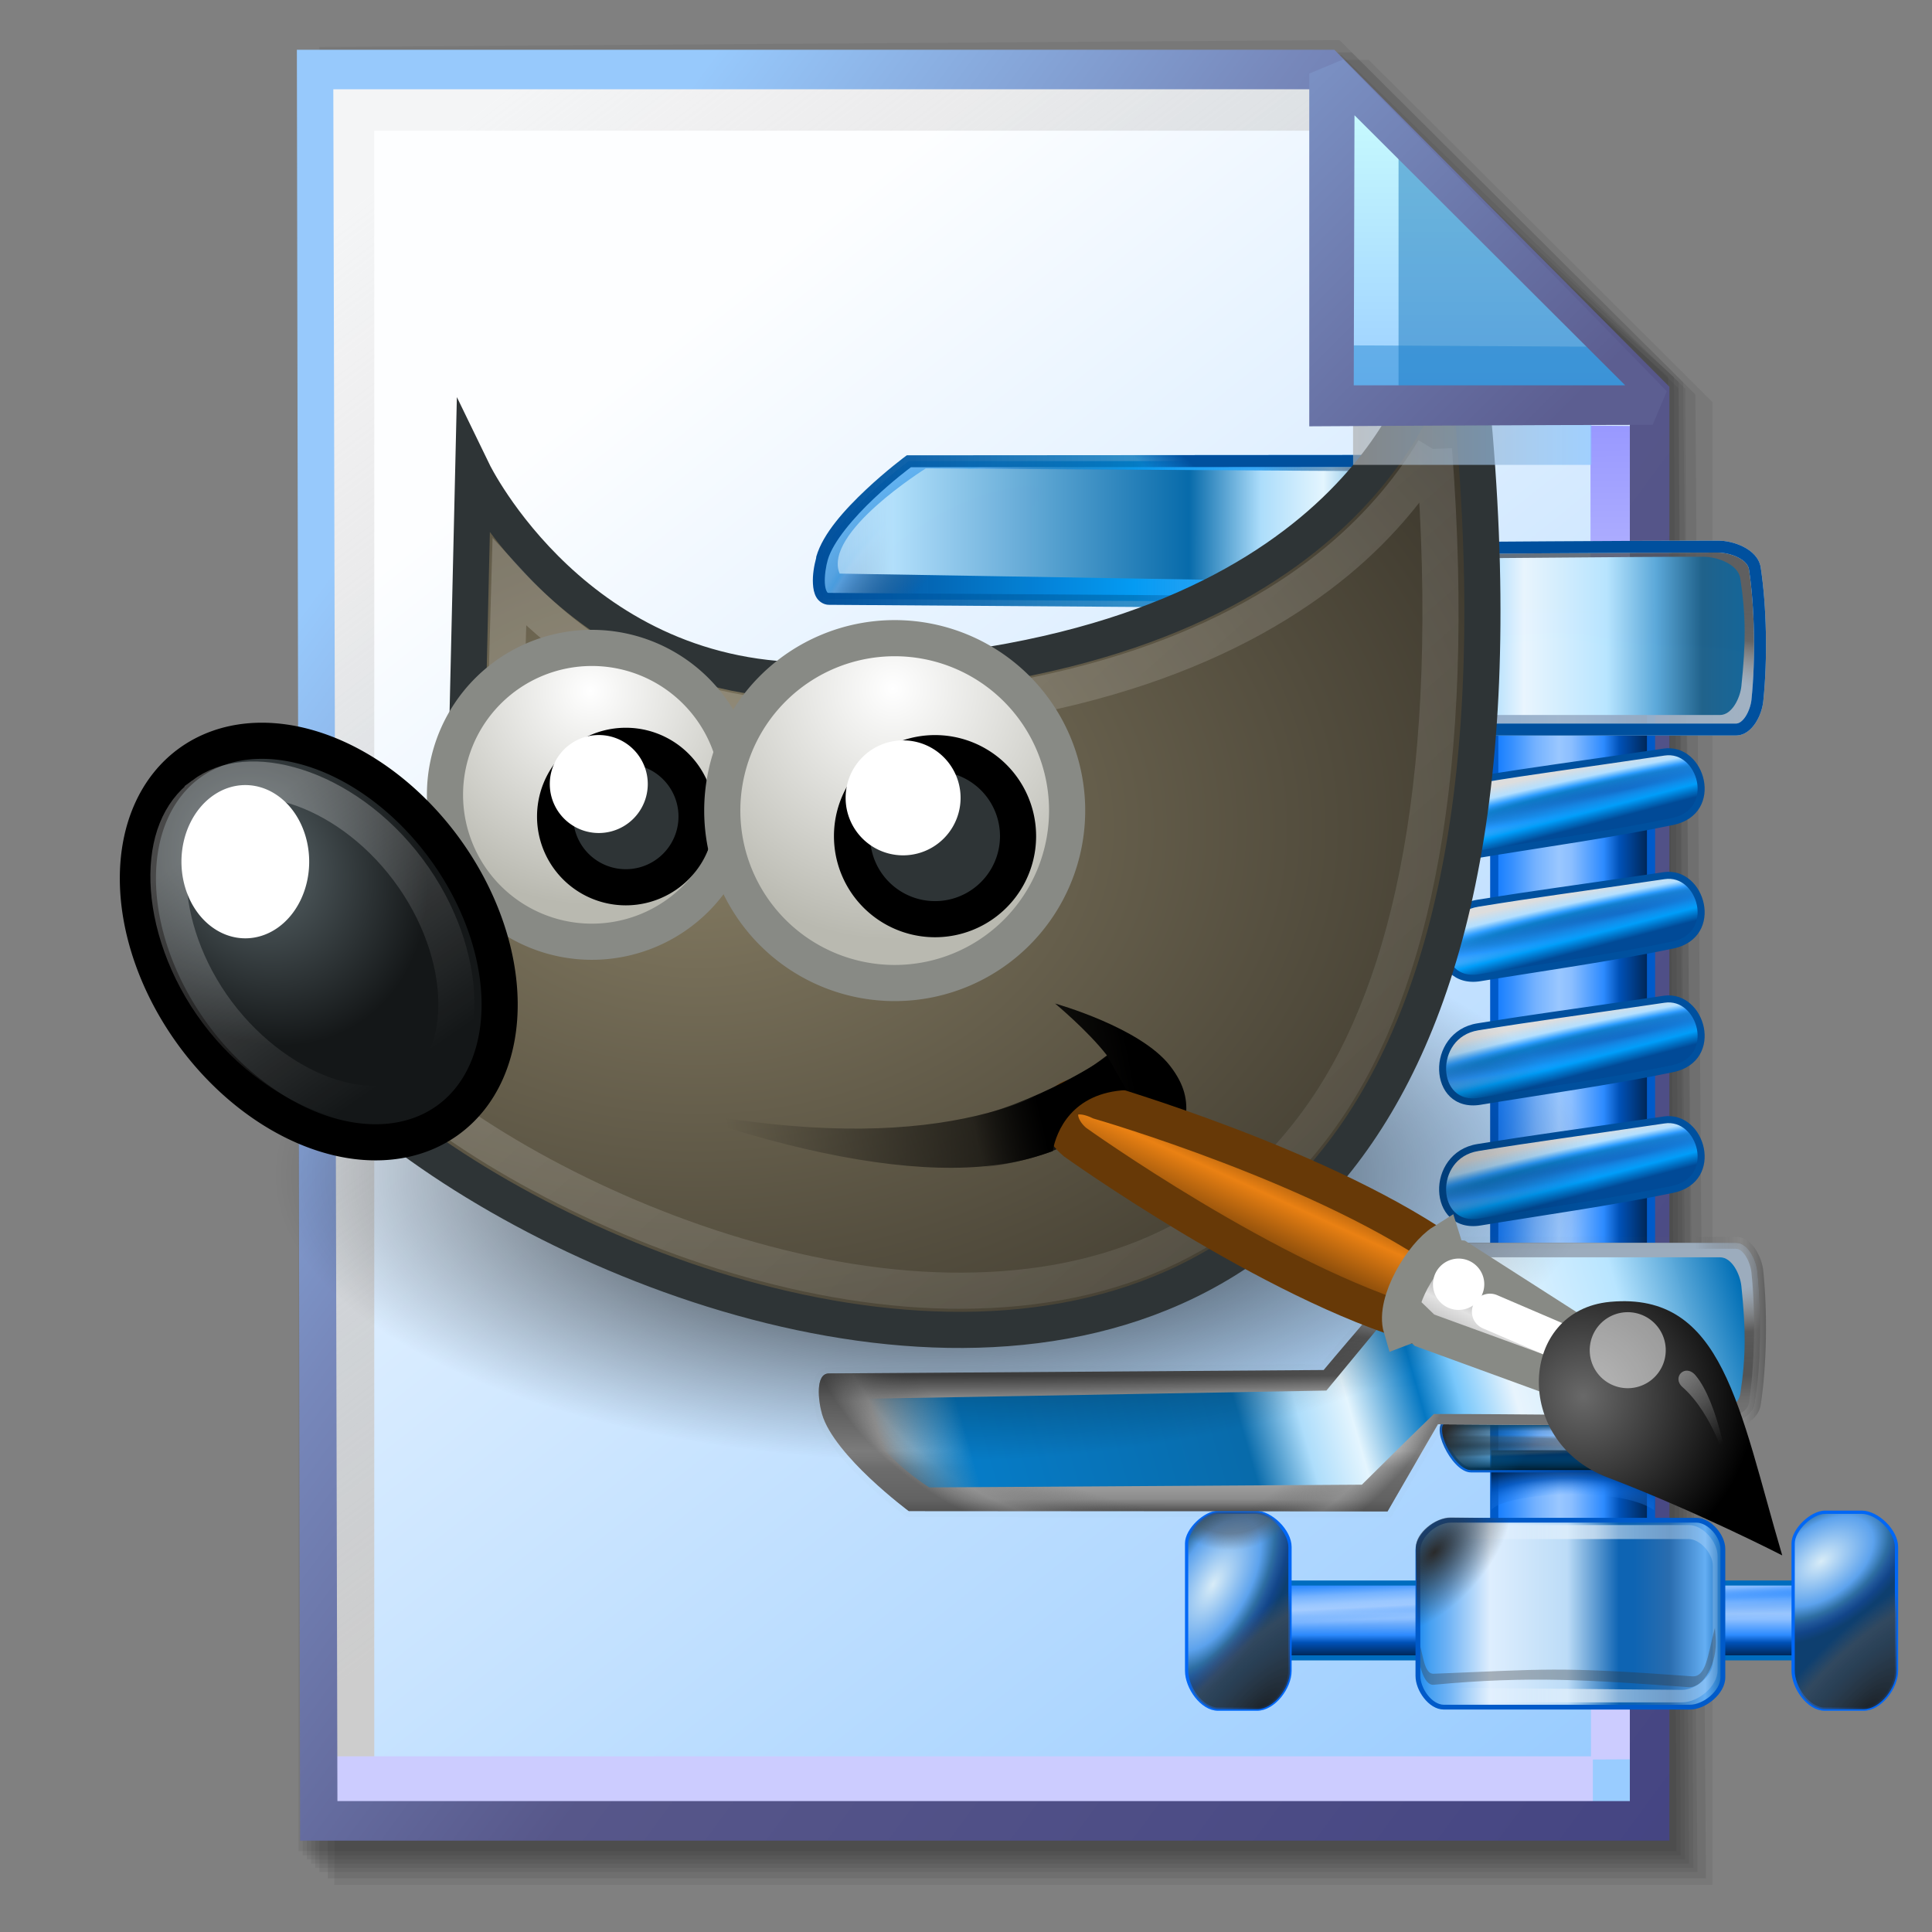 <?xml version="1.0" encoding="UTF-8" standalone="no"?>
<!-- Created with Inkscape (http://www.inkscape.org/) -->

<svg
   width="256mm"
   height="256mm"
   viewBox="0 0 256 256"
   version="1.1"
   id="svg1"
   inkscape:version="1.3.2 (091e20ef0f, 2023-11-25)"
   xml:space="preserve"
   sodipodi:docname="image-x-compressed-xcf.svg"
   xmlns:inkscape="http://www.inkscape.org/namespaces/inkscape"
   xmlns:sodipodi="http://sodipodi.sourceforge.net/DTD/sodipodi-0.dtd"
   xmlns:xlink="http://www.w3.org/1999/xlink"
   xmlns="http://www.w3.org/2000/svg"
   xmlns:svg="http://www.w3.org/2000/svg"
   xmlns:rdf="http://www.w3.org/1999/02/22-rdf-syntax-ns#"
   xmlns:cc="http://creativecommons.org/ns#"
   xmlns:dc="http://purl.org/dc/elements/1.1/"><rect x="0" y="0" width="256" height="256" fill="#808080" stroke="none"/><defs
     id="defs1"><linearGradient
       id="linearGradient26"
       inkscape:collect="always"><stop
         style="stop-color:#7b91c4;stop-opacity:1;"
         offset="0"
         id="stop26" /><stop
         style="stop-color:#5c5e91;stop-opacity:1"
         offset="1"
         id="stop27" /></linearGradient><linearGradient
       id="linearGradient24"
       inkscape:collect="always"><stop
         style="stop-color:#c7fafe;stop-opacity:1;"
         offset="0"
         id="stop24" /><stop
         style="stop-color:#9acdff;stop-opacity:1"
         offset="1"
         id="stop25" /></linearGradient><linearGradient
       id="linearGradient22"
       inkscape:collect="always"><stop
         style="stop-color:#adaeae;stop-opacity:0.825;"
         offset="0"
         id="stop22" /><stop
         style="stop-color:#8ac5fe;stop-opacity:0.836;"
         offset="1"
         id="stop23" /></linearGradient><linearGradient
       id="linearGradient18"
       inkscape:collect="always"><stop
         style="stop-color:#9797ff;stop-opacity:1;"
         offset="0"
         id="stop18" /><stop
         style="stop-color:#ccccff;stop-opacity:1;"
         offset="0.3"
         id="stop20" /><stop
         style="stop-color:#ccccff;stop-opacity:1;"
         offset="1"
         id="stop19" /></linearGradient><linearGradient
       id="linearGradient16"
       inkscape:collect="always"><stop
         style="stop-color:#cdcdcd;stop-opacity:0.175;"
         offset="0"
         id="stop16" /><stop
         style="stop-color:#cdcdcd;stop-opacity:1;"
         offset="1"
         id="stop17" /></linearGradient><linearGradient
       id="linearGradient12"
       inkscape:collect="always"><stop
         style="stop-color:#fdfeff;stop-opacity:1;"
         offset="0"
         id="stop13" /><stop
         style="stop-color:#99ccff;stop-opacity:1;"
         offset="1"
         id="stop14" /></linearGradient><linearGradient
       id="linearGradient9"
       inkscape:collect="always"><stop
         style="stop-color:#97c9fc;stop-opacity:1;"
         offset="0"
         id="stop9" /><stop
         style="stop-color:#7788bb;stop-opacity:1"
         offset="0.25"
         id="stop12" /><stop
         style="stop-color:#57578a;stop-opacity:1"
         offset="0.5"
         id="stop11" /><stop
         style="stop-color:#444482;stop-opacity:1;"
         offset="1"
         id="stop10" /></linearGradient><linearGradient
       inkscape:collect="always"
       xlink:href="#linearGradient9"
       id="linearGradient10"
       x1="31.622"
       y1="100.24"
       x2="221.195"
       y2="240.29"
       gradientUnits="userSpaceOnUse" /><linearGradient
       inkscape:collect="always"
       xlink:href="#linearGradient12"
       id="linearGradient14"
       x1="73.583"
       y1="62.021"
       x2="207.03"
       y2="229.599"
       gradientUnits="userSpaceOnUse" /><linearGradient
       inkscape:collect="always"
       xlink:href="#linearGradient16"
       id="linearGradient17"
       x1="57.531"
       y1="26.421"
       x2="147.132"
       y2="144.341"
       gradientUnits="userSpaceOnUse" /><linearGradient
       inkscape:collect="always"
       xlink:href="#linearGradient18"
       id="linearGradient19"
       x1="209.825"
       y1="58.536"
       x2="210.583"
       y2="194.577"
       gradientUnits="userSpaceOnUse" /><linearGradient
       inkscape:collect="always"
       xlink:href="#linearGradient22"
       id="linearGradient23"
       x1="177.192"
       y1="58.991"
       x2="207.32"
       y2="58.991"
       gradientUnits="userSpaceOnUse" /><linearGradient
       inkscape:collect="always"
       xlink:href="#linearGradient24"
       id="linearGradient25"
       x1="176.32"
       y1="20.127"
       x2="176.32"
       y2="56.696"
       gradientUnits="userSpaceOnUse" /><linearGradient
       inkscape:collect="always"
       xlink:href="#linearGradient26"
       id="linearGradient27"
       x1="172.597"
       y1="13.512"
       x2="210.544"
       y2="51.286"
       gradientUnits="userSpaceOnUse" /><linearGradient
       inkscape:collect="always"
       xlink:href="#linearGradient1"
       id="linearGradient2"
       x1="175.062"
       y1="122.009"
       x2="203.927"
       y2="122.009"
       gradientUnits="userSpaceOnUse" /><linearGradient
       id="linearGradient1"
       inkscape:collect="always"><stop
         style="stop-color:#117bff;stop-opacity:1;"
         offset="0"
         id="stop1-2" /><stop
         style="stop-color:#3891ff;stop-opacity:1;"
         offset="0.118"
         id="stop3-89" /><stop
         style="stop-color:#74b2ff;stop-opacity:1;"
         offset="0.264"
         id="stop4-7" /><stop
         style="stop-color:#9ac7ff;stop-opacity:1;"
         offset="0.412"
         id="stop5-3" /><stop
         style="stop-color:#8bbeff;stop-opacity:1;"
         offset="0.493"
         id="stop6-61" /><stop
         style="stop-color:#2d8bff;stop-opacity:1;"
         offset="0.697"
         id="stop7-29" /><stop
         style="stop-color:#0051b7;stop-opacity:1;"
         offset="0.799"
         id="stop8-3" /><stop
         style="stop-color:#00214a;stop-opacity:1;"
         offset="1"
         id="stop2-0" /></linearGradient><linearGradient
       inkscape:collect="always"
       xlink:href="#linearGradient1"
       id="linearGradient51"
       gradientUnits="userSpaceOnUse"
       gradientTransform="matrix(0.476,0,0,0.552,128.152,-253.048)"
       x1="175.062"
       y1="122.009"
       x2="203.927"
       y2="122.009" /><linearGradient
       inkscape:collect="always"
       xlink:href="#linearGradient58"
       id="linearGradient9-3"
       gradientUnits="userSpaceOnUse"
       x1="169.307"
       y1="122.693"
       x2="192.418"
       y2="121.324"
       gradientTransform="matrix(0.476,0,0,0.552,128.152,-253.048)" /><linearGradient
       id="linearGradient58"
       inkscape:collect="always"><stop
         style="stop-color:#117bff;stop-opacity:1;"
         offset="0"
         id="stop51" /><stop
         style="stop-color:#3891ff;stop-opacity:0.849;"
         offset="0.118"
         id="stop52" /><stop
         style="stop-color:#74b2ff;stop-opacity:1;"
         offset="0.264"
         id="stop53" /><stop
         style="stop-color:#9ac7ff;stop-opacity:1;"
         offset="0.412"
         id="stop54" /><stop
         style="stop-color:#b0d2ff;stop-opacity:0.665;"
         offset="0.493"
         id="stop55" /><stop
         style="stop-color:#2d8bff;stop-opacity:0.009;"
         offset="0.697"
         id="stop56" /><stop
         style="stop-color:#0051b7;stop-opacity:0.041;"
         offset="0.799"
         id="stop57" /><stop
         style="stop-color:#00214a;stop-opacity:0;"
         offset="1"
         id="stop58" /></linearGradient><radialGradient
       inkscape:collect="always"
       xlink:href="#linearGradient12-6"
       id="radialGradient13"
       cx="238.935"
       cy="200.96"
       fx="238.935"
       fy="200.96"
       r="10.766"
       gradientTransform="matrix(1.529,-1.12,0.662,0.904,-263.12,293.454)"
       gradientUnits="userSpaceOnUse" /><linearGradient
       id="linearGradient12-6"
       inkscape:collect="always"><stop
         style="stop-color:#d8ecf7;stop-opacity:1;"
         offset="0"
         id="stop14-1" /><stop
         style="stop-color:#5ca2ed;stop-opacity:1;"
         offset="0.535"
         id="stop15-9" /><stop
         style="stop-color:#2e6ea2;stop-opacity:1;"
         offset="0.698"
         id="stop17-4" /><stop
         style="stop-color:#21589a;stop-opacity:1;"
         offset="0.776"
         id="stop18-7" /><stop
         style="stop-color:#124589;stop-opacity:1;"
         offset="0.875"
         id="stop16-8" /><stop
         style="stop-color:#0e3f6f;stop-opacity:1;"
         offset="1"
         id="stop13-4" /></linearGradient><radialGradient
       inkscape:collect="always"
       xlink:href="#linearGradient24-7"
       id="radialGradient18"
       gradientUnits="userSpaceOnUse"
       gradientTransform="matrix(3.671,-3.83,1.48,1.419,-950.284,824.108)"
       cx="235.869"
       cy="221.612"
       fx="235.869"
       fy="221.612"
       r="10.766" /><linearGradient
       id="linearGradient24-7"
       inkscape:collect="always"><stop
         style="stop-color:#1d1d1d;stop-opacity:0.87;"
         offset="0"
         id="stop19-5" /><stop
         style="stop-color:#404040;stop-opacity:0.546;"
         offset="0.335"
         id="stop24-0" /><stop
         style="stop-color:#515151;stop-opacity:0.525;"
         offset="0.486"
         id="stop25-3" /><stop
         style="stop-color:#5a5a5a;stop-opacity:0;"
         offset="0.627"
         id="stop26-6" /><stop
         style="stop-color:#636363;stop-opacity:0;"
         offset="0.807"
         id="stop20-1-2" /></linearGradient><radialGradient
       inkscape:collect="always"
       xlink:href="#linearGradient12-6"
       id="radialGradient28"
       gradientUnits="userSpaceOnUse"
       gradientTransform="matrix(1.16,-2.05,0.975,0.552,-239.128,586.478)"
       cx="237.604"
       cy="203.559"
       fx="237.604"
       fy="203.559"
       r="10.766" /><radialGradient
       inkscape:collect="always"
       xlink:href="#linearGradient24-7"
       id="radialGradient29"
       gradientUnits="userSpaceOnUse"
       gradientTransform="matrix(3.671,-3.83,1.48,1.419,-950.284,824.108)"
       cx="235.869"
       cy="221.612"
       fx="235.869"
       fy="221.612"
       r="10.766" /><radialGradient
       inkscape:collect="always"
       xlink:href="#linearGradient24-7"
       id="radialGradient82"
       gradientUnits="userSpaceOnUse"
       gradientTransform="matrix(2.108,0.152,-0.147,2.045,-244.189,-257.821)"
       cx="242.785"
       cy="201.749"
       fx="242.785"
       fy="201.749"
       r="10.766" /><linearGradient
       inkscape:collect="always"
       xlink:href="#linearGradient63"
       id="linearGradient65"
       x1="160.57"
       y1="217.147"
       x2="217.595"
       y2="217.147"
       gradientUnits="userSpaceOnUse" /><linearGradient
       id="linearGradient63"
       inkscape:collect="always"><stop
         style="stop-color:#1787ef;stop-opacity:1;"
         offset="0"
         id="stop64" /><stop
         style="stop-color:#48a1f2;stop-opacity:1;"
         offset="0.049"
         id="stop66" /><stop
         style="stop-color:#6db2f5;stop-opacity:1;"
         offset="0.102"
         id="stop67" /><stop
         style="stop-color:#deeefe;stop-opacity:1;"
         offset="0.24"
         id="stop68" /><stop
         style="stop-color:#bcdcf7;stop-opacity:1;"
         offset="0.49"
         id="stop69" /><stop
         style="stop-color:#0e64b3;stop-opacity:1;"
         offset="0.657"
         id="stop70" /><stop
         style="stop-color:#0e64b3;stop-opacity:1;"
         offset="0.705"
         id="stop71" /><stop
         style="stop-color:#2a6daf;stop-opacity:1;"
         offset="0.82"
         id="stop73" /><stop
         style="stop-color:#64aef3;stop-opacity:1;"
         offset="0.935"
         id="stop72" /><stop
         style="stop-color:#0e64b3;stop-opacity:1;"
         offset="1"
         id="stop65" /></linearGradient><linearGradient
       inkscape:collect="always"
       xlink:href="#linearGradient73"
       id="linearGradient75"
       x1="162.177"
       y1="217.147"
       x2="216.178"
       y2="217.147"
       gradientUnits="userSpaceOnUse" /><linearGradient
       id="linearGradient73"
       inkscape:collect="always"><stop
         style="stop-color:#ffffff;stop-opacity:0;"
         offset="0"
         id="stop74" /><stop
         style="stop-color:#ffffff;stop-opacity:0;"
         offset="0.099"
         id="stop76" /><stop
         style="stop-color:#ffffff;stop-opacity:0.122;"
         offset="0.211"
         id="stop77" /><stop
         style="stop-color:#ffffff;stop-opacity:0.209;"
         offset="0.35"
         id="stop78" /><stop
         style="stop-color:#ffffff;stop-opacity:0.586;"
         offset="0.579"
         id="stop79" /><stop
         style="stop-color:#ffffff;stop-opacity:0.168;"
         offset="1"
         id="stop75" /></linearGradient><radialGradient
       inkscape:collect="always"
       xlink:href="#linearGradient62"
       id="radialGradient63"
       cx="172.874"
       cy="147.426"
       fx="172.874"
       fy="147.426"
       r="28.071"
       gradientTransform="matrix(0.44,-0.486,0.253,0.229,50.687,256.082)"
       gradientUnits="userSpaceOnUse" /><linearGradient
       id="linearGradient62"
       inkscape:collect="always"><stop
         style="stop-color:#2a2a2a;stop-opacity:1;"
         offset="0"
         id="stop62" /><stop
         style="stop-color:#303030;stop-opacity:0;"
         offset="1"
         id="stop63" /></linearGradient><radialGradient
       inkscape:collect="always"
       xlink:href="#linearGradient27-0"
       id="radialGradient3"
       cx="189.511"
       cy="202.173"
       fx="189.511"
       fy="202.173"
       r="14.996"
       gradientTransform="matrix(1.748,0.012,-0.004,0.606,-141.151,73.956)"
       gradientUnits="userSpaceOnUse" /><linearGradient
       id="linearGradient27-0"
       inkscape:collect="always"><stop
         style="stop-color:#8bbeff;stop-opacity:0;"
         offset="0.215"
         id="stop36" /><stop
         style="stop-color:#2d8bff;stop-opacity:0.056;"
         offset="0.404"
         id="stop37" /><stop
         style="stop-color:#0051b7;stop-opacity:0.829;"
         offset="0.72"
         id="stop38" /><stop
         style="stop-color:#00214a;stop-opacity:1;"
         offset="1"
         id="stop39" /></linearGradient><radialGradient
       inkscape:collect="always"
       xlink:href="#linearGradient24-7"
       id="radialGradient31"
       cx="158.625"
       cy="187.074"
       fx="158.625"
       fy="187.074"
       r="23.954"
       gradientTransform="matrix(2.802,-0.029,0.001,0.141,-282.181,164.579)"
       gradientUnits="userSpaceOnUse" /><linearGradient
       inkscape:collect="always"
       xlink:href="#linearGradient36"
       id="linearGradient38"
       x1="179"
       y1="198.004"
       x2="183.534"
       y2="183.358"
       gradientUnits="userSpaceOnUse" /><linearGradient
       id="linearGradient36"
       inkscape:collect="always"><stop
         style="stop-color:#0070fe;stop-opacity:1;"
         offset="0"
         id="stop42" /><stop
         style="stop-color:#003476;stop-opacity:0.839;"
         offset="1"
         id="stop59" /></linearGradient><linearGradient
       inkscape:collect="always"
       xlink:href="#linearGradient33"
       id="linearGradient31"
       x1="187.882"
       y1="182.129"
       x2="187.882"
       y2="190.634"
       gradientUnits="userSpaceOnUse" /><linearGradient
       id="linearGradient33"
       inkscape:collect="always"><stop
         style="stop-color:#003d5f;stop-opacity:0.997;"
         offset="0"
         id="stop60" /><stop
         style="stop-color:#00304c;stop-opacity:0.141;"
         offset="0.167"
         id="stop61" /><stop
         style="stop-color:#0086de;stop-opacity:0;"
         offset="0.45"
         id="stop80" /><stop
         style="stop-color:#0070b2;stop-opacity:0.274;"
         offset="0.686"
         id="stop81" /><stop
         style="stop-color:#001a2a;stop-opacity:1;"
         offset="1"
         id="stop82" /></linearGradient><linearGradient
       inkscape:collect="always"
       xlink:href="#linearGradient39"
       id="linearGradient40"
       x1="166.124"
       y1="183.358"
       x2="178.738"
       y2="191.579"
       gradientUnits="userSpaceOnUse" /><linearGradient
       id="linearGradient39"
       inkscape:collect="always"><stop
         style="stop-color:#292929;stop-opacity:0.997;"
         offset="0"
         id="stop83" /><stop
         style="stop-color:#0067a8;stop-opacity:0;"
         offset="1"
         id="stop84" /></linearGradient><linearGradient
       inkscape:collect="always"
       xlink:href="#linearGradient42"
       id="linearGradient59"
       x1="97.228"
       y1="151.943"
       x2="97.195"
       y2="198.121"
       gradientUnits="userSpaceOnUse" /><linearGradient
       id="linearGradient42"
       inkscape:collect="always"><stop
         style="stop-color:#545454;stop-opacity:0.997;"
         offset="0"
         id="stop85" /><stop
         style="stop-color:#545454;stop-opacity:0.996;"
         offset="0.064"
         id="stop86" /><stop
         style="stop-color:#545454;stop-opacity:0.996;"
         offset="0.17"
         id="stop87" /><stop
         style="stop-color:#545454;stop-opacity:0.996;"
         offset="0.463"
         id="stop88" /><stop
         style="stop-color:#c1c1c1;stop-opacity:0.996;"
         offset="0.566"
         id="stop89" /><stop
         style="stop-color:#ffffff;stop-opacity:0.996;"
         offset="0.763"
         id="stop90" /><stop
         style="stop-color:#b7b7b7;stop-opacity:0.996;"
         offset="0.829"
         id="stop91" /><stop
         style="stop-color:#8d8d8d;stop-opacity:0.996;"
         offset="0.956"
         id="stop92" /><stop
         style="stop-color:#545454;stop-opacity:1;"
         offset="1"
         id="stop93" /></linearGradient><radialGradient
       inkscape:collect="always"
       xlink:href="#linearGradient93"
       id="radialGradient84"
       cx="160.957"
       cy="330.08"
       fx="160.957"
       fy="330.08"
       r="86.634"
       gradientTransform="matrix(-2.087,1.01,-0.499,-1.032,732.097,263.08)"
       gradientUnits="userSpaceOnUse" /><linearGradient
       id="linearGradient93"
       inkscape:collect="always"><stop
         style="stop-color:#545454;stop-opacity:0.019;"
         offset="0.926"
         id="stop94" /><stop
         style="stop-color:#8d8d8d;stop-opacity:0.527;"
         offset="0.974"
         id="stop95" /><stop
         style="stop-color:#545454;stop-opacity:0.75;"
         offset="1"
         id="stop96" /></linearGradient><radialGradient
       inkscape:collect="always"
       xlink:href="#linearGradient93"
       id="radialGradient93"
       gradientUnits="userSpaceOnUse"
       gradientTransform="matrix(2.22,0.67,-0.334,1.105,-15.507,-362.002)"
       cx="56.03"
       cy="396.58"
       fx="56.03"
       fy="396.58"
       r="86.634" /><radialGradient
       inkscape:collect="always"
       xlink:href="#linearGradient97"
       id="radialGradient95"
       gradientUnits="userSpaceOnUse"
       gradientTransform="matrix(1.126,0,0,0.223,-153.261,76.423)"
       cx="297.445"
       cy="346.592"
       fx="297.445"
       fy="346.592"
       r="86.634" /><linearGradient
       id="linearGradient97"
       inkscape:collect="always"><stop
         style="stop-color:#c9e3ff;stop-opacity:0.616;"
         offset="0.442"
         id="stop100" /><stop
         style="stop-color:#ffffff;stop-opacity:0.035;"
         offset="0.723"
         id="stop101" /><stop
         style="stop-color:#9c9c9c;stop-opacity:0;"
         offset="1"
         id="stop102" /></linearGradient><linearGradient
       inkscape:collect="always"
       xlink:href="#linearGradient100"
       id="linearGradient101"
       x1="61.339"
       y1="182.929"
       x2="215.495"
       y2="138.706"
       gradientUnits="userSpaceOnUse" /><linearGradient
       id="linearGradient100"
       inkscape:collect="always"><stop
         style="stop-color:#0086da;stop-opacity:0;"
         offset="0"
         id="stop103" /><stop
         style="stop-color:#057bc6;stop-opacity:0.996;"
         offset="0.097"
         id="stop104" /><stop
         style="stop-color:#076aaa;stop-opacity:0.996;"
         offset="0.403"
         id="stop105" /><stop
         style="stop-color:#adddfb;stop-opacity:0.996;"
         offset="0.47"
         id="stop106" /><stop
         style="stop-color:#e4f5fe;stop-opacity:0.996;"
         offset="0.528"
         id="stop108" /><stop
         style="stop-color:#0477c2;stop-opacity:0.996;"
         offset="0.609"
         id="stop107" /><stop
         style="stop-color:#79c8fc;stop-opacity:0.996;"
         offset="0.653"
         id="stop109" /><stop
         style="stop-color:#e9f5fe;stop-opacity:0.996;"
         offset="0.715"
         id="stop110" /><stop
         style="stop-color:#b8e5ff;stop-opacity:0.996;"
         offset="0.86"
         id="stop111" /><stop
         style="stop-color:#006eb5;stop-opacity:1;"
         offset="1"
         id="stop112" /></linearGradient><linearGradient
       id="linearGradient99"
       inkscape:collect="always"
       gradientTransform="scale(1.843,0.543)"
       x1="26.922"
       y1="272.39"
       x2="122.112"
       y2="272.39"
       gradientUnits="userSpaceOnUse"><stop
         style="stop-color:#545454;stop-opacity:0.019;"
         offset="0.926"
         id="stop97" /><stop
         style="stop-color:#8d8d8d;stop-opacity:0.527;"
         offset="0.974"
         id="stop98" /><stop
         style="stop-color:#545454;stop-opacity:0.75;"
         offset="1"
         id="stop99" /></linearGradient><radialGradient
       inkscape:collect="always"
       xlink:href="#linearGradient155"
       id="radialGradient173"
       gradientUnits="userSpaceOnUse"
       gradientTransform="matrix(3.449,-0.711,0.048,0.232,-463.989,185.483)"
       cx="191.646"
       cy="68.569"
       fx="191.646"
       fy="68.569"
       r="23.792" /><linearGradient
       id="linearGradient155"
       inkscape:collect="always"><stop
         style="stop-color:#004e9b;stop-opacity:0.997;"
         offset="0"
         id="stop151" /><stop
         style="stop-color:#0073ba;stop-opacity:0.781;"
         offset="0.335"
         id="stop152" /><stop
         style="stop-color:#2f9eff;stop-opacity:1;"
         offset="0.471"
         id="stop153" /><stop
         style="stop-color:#bae3ff;stop-opacity:0.947;"
         offset="0.672"
         id="stop154" /><stop
         style="stop-color:#dddddd;stop-opacity:1;"
         offset="1"
         id="stop155" /></linearGradient><linearGradient
       inkscape:collect="always"
       xlink:href="#linearGradient145"
       id="linearGradient3"
       gradientUnits="userSpaceOnUse"
       x1="190.358"
       y1="72.521"
       x2="188.572"
       y2="65.717" /><linearGradient
       id="linearGradient145"
       inkscape:collect="always"><stop
         style="stop-color:#004996;stop-opacity:0.997;"
         offset="0"
         id="stop146" /><stop
         style="stop-color:#009df9;stop-opacity:1;"
         offset="0.335"
         id="stop148" /><stop
         style="stop-color:#4985ff;stop-opacity:0;"
         offset="1"
         id="stop147" /></linearGradient><radialGradient
       inkscape:collect="always"
       xlink:href="#linearGradient155"
       id="radialGradient174"
       gradientUnits="userSpaceOnUse"
       gradientTransform="matrix(3.449,-0.711,0.048,0.232,-463.989,185.483)"
       cx="191.646"
       cy="68.569"
       fx="191.646"
       fy="68.569"
       r="23.792" /><radialGradient
       inkscape:collect="always"
       xlink:href="#linearGradient155"
       id="radialGradient175"
       gradientUnits="userSpaceOnUse"
       gradientTransform="matrix(3.449,-0.711,0.048,0.232,-463.989,185.483)"
       cx="191.646"
       cy="68.569"
       fx="191.646"
       fy="68.569"
       r="23.792" /><radialGradient
       inkscape:collect="always"
       xlink:href="#linearGradient155"
       id="radialGradient147"
       cx="191.646"
       cy="68.569"
       fx="191.646"
       fy="68.569"
       r="23.792"
       gradientTransform="matrix(3.449,-0.711,0.048,0.232,-463.989,185.483)"
       gradientUnits="userSpaceOnUse" /><linearGradient
       id="linearGradient116"
       inkscape:collect="always"
       gradientTransform="scale(1.872,0.534)"
       x1="27.096"
       y1="278.679"
       x2="119.656"
       y2="278.679"
       gradientUnits="userSpaceOnUse"><stop
         style="stop-color:#004996;stop-opacity:0.997;"
         offset="0"
         id="stop124" /><stop
         style="stop-color:#009df9;stop-opacity:1;"
         offset="0.335"
         id="stop125" /><stop
         style="stop-color:#4985ff;stop-opacity:0;"
         offset="1"
         id="stop126" /></linearGradient><radialGradient
       inkscape:collect="always"
       xlink:href="#linearGradient140"
       id="radialGradient116"
       gradientUnits="userSpaceOnUse"
       gradientTransform="matrix(-2.174,1.053,-0.5,-1.032,746.322,255.97)"
       cx="160.957"
       cy="330.08"
       fx="160.957"
       fy="330.08"
       r="86.634" /><linearGradient
       id="linearGradient140"
       inkscape:collect="always"><stop
         style="stop-color:#545454;stop-opacity:0.019;"
         offset="0.89"
         id="stop156" /><stop
         style="stop-color:#88c9ff;stop-opacity:0.635;"
         offset="0.951"
         id="stop157" /><stop
         style="stop-color:#69c1ff;stop-opacity:0.69;"
         offset="0.955"
         id="stop158" /><stop
         style="stop-color:#78c5ff;stop-opacity:0.718;"
         offset="0.96"
         id="stop159" /><stop
         style="stop-color:#72c1ff;stop-opacity:0.884;"
         offset="0.987"
         id="stop160" /><stop
         style="stop-color:#f0f0f0;stop-opacity:0.75;"
         offset="1"
         id="stop161" /></linearGradient><radialGradient
       inkscape:collect="always"
       xlink:href="#linearGradient93"
       id="radialGradient117"
       gradientUnits="userSpaceOnUse"
       gradientTransform="matrix(2.22,0.67,-0.334,1.105,-15.507,-362.002)"
       cx="56.03"
       cy="396.58"
       fx="56.03"
       fy="396.58"
       r="86.634" /><radialGradient
       inkscape:collect="always"
       xlink:href="#linearGradient97"
       id="radialGradient118"
       gradientUnits="userSpaceOnUse"
       gradientTransform="matrix(1.126,0,0,0.223,-153.261,76.423)"
       cx="297.445"
       cy="346.592"
       fx="297.445"
       fy="346.592"
       r="86.634" /><linearGradient
       inkscape:collect="always"
       xlink:href="#linearGradient128"
       id="linearGradient118"
       gradientUnits="userSpaceOnUse"
       x1="39.217"
       y1="185.334"
       x2="236.887"
       y2="185.113" /><linearGradient
       id="linearGradient128"
       inkscape:collect="always"><stop
         style="stop-color:#ffffff;stop-opacity:0;"
         offset="0"
         id="stop168" /><stop
         style="stop-color:#b3e0fb;stop-opacity:0.996;"
         offset="0.127"
         id="stop169" /><stop
         style="stop-color:#076aaa;stop-opacity:0.996;"
         offset="0.403"
         id="stop170" /><stop
         style="stop-color:#adddfb;stop-opacity:0.996;"
         offset="0.47"
         id="stop171" /><stop
         style="stop-color:#e4f5fe;stop-opacity:0.996;"
         offset="0.528"
         id="stop172" /><stop
         style="stop-color:#0477c2;stop-opacity:0.996;"
         offset="0.609"
         id="stop173" /><stop
         style="stop-color:#79c8fc;stop-opacity:0.996;"
         offset="0.653"
         id="stop174" /><stop
         style="stop-color:#e9f5fe;stop-opacity:0.996;"
         offset="0.715"
         id="stop175" /><stop
         style="stop-color:#b8e5ff;stop-opacity:0.996;"
         offset="0.792"
         id="stop176" /><stop
         style="stop-color:#5ca9da;stop-opacity:0.996;"
         offset="0.838"
         id="stop177" /><stop
         style="stop-color:#20628b;stop-opacity:0.996;"
         offset="0.881"
         id="stop178" /><stop
         style="stop-color:#006eb5;stop-opacity:1;"
         offset="1"
         id="stop179" /></linearGradient><linearGradient
       id="linearGradient119"
       inkscape:collect="always"
       gradientTransform="scale(1.843,0.543)"
       x1="26.922"
       y1="272.39"
       x2="122.112"
       y2="272.39"
       gradientUnits="userSpaceOnUse"><stop
         style="stop-color:#004e9b;stop-opacity:0.997;"
         offset="0"
         id="stop133" /><stop
         style="stop-color:#0073ba;stop-opacity:0.781;"
         offset="0.335"
         id="stop134" /><stop
         style="stop-color:#2f9eff;stop-opacity:1;"
         offset="0.471"
         id="stop135" /><stop
         style="stop-color:#bae3ff;stop-opacity:0.947;"
         offset="0.672"
         id="stop136" /><stop
         style="stop-color:#dddddd;stop-opacity:1;"
         offset="1"
         id="stop137" /></linearGradient><linearGradient
       inkscape:collect="always"
       xlink:href="#linearGradient98"
       id="linearGradient143"
       gradientUnits="userSpaceOnUse"
       x1="140.316"
       y1="177.688"
       x2="135.826"
       y2="173.025" /><linearGradient
       id="linearGradient98"
       inkscape:collect="always"><stop
         style="stop-color:#00509e;stop-opacity:1;"
         offset="0"
         id="stop138" /><stop
         style="stop-color:#00509e;stop-opacity:0;"
         offset="1"
         id="stop139-1" /></linearGradient><radialGradient
       cx="23"
       cy="33.938"
       r="18.25"
       fx="23"
       fy="33.938"
       id="radialGradient6498-5"
       xlink:href="#linearGradient8534"
       gradientUnits="userSpaceOnUse"
       gradientTransform="matrix(1,0,0,0.284,0,24.291)" /><linearGradient
       id="linearGradient8534"><stop
         style="stop-color:black;stop-opacity:1"
         offset="0"
         id="stop8536" /><stop
         style="stop-color:black;stop-opacity:0"
         offset="1"
         id="stop8538" /></linearGradient><radialGradient
       cx="18.558"
       cy="22.3"
       r="19.229"
       fx="18.558"
       fy="22.3"
       id="radialGradient4354-76"
       xlink:href="#linearGradient6500"
       gradientUnits="userSpaceOnUse"
       gradientTransform="matrix(1.773,0,0,1.297,-16.34,-6.616)" /><linearGradient
       id="linearGradient6500"><stop
         style="stop-color:#857c63;stop-opacity:1"
         offset="0"
         id="stop6502" /><stop
         style="stop-color:#221f19;stop-opacity:1"
         offset="1"
         id="stop6504" /></linearGradient><linearGradient
       x1="32.35"
       y1="28.083"
       x2="21.213"
       y2="30.293"
       id="linearGradient4351"
       xlink:href="#linearGradient8534"
       gradientUnits="userSpaceOnUse"
       gradientTransform="translate(-3.837,0.346)" /><linearGradient
       x1="14.969"
       y1="19.111"
       x2="39.525"
       y2="46.986"
       id="linearGradient8530"
       xlink:href="#linearGradient8524"
       gradientUnits="userSpaceOnUse" /><linearGradient
       id="linearGradient8524"><stop
         style="stop-color:white;stop-opacity:1"
         offset="0"
         id="stop8526" /><stop
         style="stop-color:white;stop-opacity:0"
         offset="1"
         id="stop8528" /></linearGradient><radialGradient
       cx="69.473"
       cy="19.598"
       r="3.515"
       fx="69.473"
       fy="19.598"
       id="radialGradient4363-5"
       xlink:href="#linearGradient6468"
       gradientUnits="userSpaceOnUse"
       gradientTransform="matrix(1.318,0,0,1.318,-22.126,-6.242)" /><linearGradient
       id="linearGradient6468"><stop
         style="stop-color:white;stop-opacity:1"
         offset="0"
         id="stop6470" /><stop
         style="stop-color:#b9b9b0;stop-opacity:1"
         offset="1"
         id="stop6472" /></linearGradient><radialGradient
       cx="6.024"
       cy="25.271"
       r="4.831"
       fx="6.024"
       fy="25.271"
       id="radialGradient8548-4"
       xlink:href="#linearGradient8542"
       gradientUnits="userSpaceOnUse"
       gradientTransform="matrix(0.916,0.093,-0.109,1.069,3.254,-3.029)" /><linearGradient
       id="linearGradient8542"><stop
         style="stop-color:#5b676b;stop-opacity:1"
         offset="0"
         id="stop8544" /><stop
         style="stop-color:#141718;stop-opacity:1"
         offset="1"
         id="stop8546" /></linearGradient><linearGradient
       x1="6.305"
       y1="23.362"
       x2="5.985"
       y2="31.57"
       id="linearGradient6458"
       xlink:href="#linearGradient8524"
       gradientUnits="userSpaceOnUse" /><radialGradient
       cx="69.473"
       cy="19.598"
       r="3.515"
       fx="69.473"
       fy="19.598"
       id="radialGradient6474-07"
       xlink:href="#linearGradient6468"
       gradientUnits="userSpaceOnUse"
       gradientTransform="matrix(1.318,0,0,1.318,-22.126,-6.242)" /><linearGradient
       x1="37.018"
       y1="19.24"
       x2="27.754"
       y2="11.182"
       id="linearGradient6957"
       xlink:href="#linearGradient6951"
       gradientUnits="userSpaceOnUse"
       gradientTransform="translate(-49.305,1.878)" /><linearGradient
       id="linearGradient6951"><stop
         style="stop-color:#6e3d09;stop-opacity:1"
         offset="0"
         id="stop6953" /><stop
         style="stop-color:#ea8113;stop-opacity:1"
         offset="0.242"
         id="stop6959" /><stop
         style="stop-color:#5c3307;stop-opacity:1"
         offset="0.621"
         id="stop6961" /><stop
         style="stop-color:#e07c12;stop-opacity:1"
         offset="1"
         id="stop6955" /></linearGradient><linearGradient
       x1="19.395"
       y1="30.001"
       x2="23.109"
       y2="33.439"
       id="linearGradient6945"
       xlink:href="#linearGradient6939"
       gradientUnits="userSpaceOnUse"
       gradientTransform="translate(-46.407,-1.803)" /><linearGradient
       id="linearGradient6939"><stop
         style="stop-color:#bdbdbd;stop-opacity:1"
         offset="0"
         id="stop6941" /><stop
         style="stop-color:#e2e2e2;stop-opacity:1"
         offset="0.333"
         id="stop6947" /><stop
         style="stop-color:#a3a3a3;stop-opacity:1"
         offset="0.667"
         id="stop6949" /><stop
         style="stop-color:#ddd;stop-opacity:1"
         offset="1"
         id="stop6943" /></linearGradient><radialGradient
       cx="15.415"
       cy="35.357"
       r="7.579"
       fx="15.415"
       fy="35.357"
       id="radialGradient6969-0"
       xlink:href="#linearGradient6963"
       gradientUnits="userSpaceOnUse"
       gradientTransform="matrix(1.573,0,0,1.533,-55.367,-21.358)" /><linearGradient
       id="linearGradient6963"><stop
         style="stop-color:#696969;stop-opacity:1"
         offset="0"
         id="stop6965" /><stop
         style="stop-color:black;stop-opacity:1"
         offset="1"
         id="stop6967" /></linearGradient><linearGradient
       x1="13.236"
       y1="37.752"
       x2="7.752"
       y2="42.282"
       id="linearGradient2452"
       xlink:href="#linearGradient8524"
       gradientUnits="userSpaceOnUse"
       gradientTransform="matrix(0.755,0.395,-0.395,0.755,-25.912,6.533)" /><linearGradient
       x1="26.163"
       y1="30.543"
       x2="24.329"
       y2="30.985"
       id="linearGradient4330"
       xlink:href="#linearGradient8534"
       gradientUnits="userSpaceOnUse" /><linearGradient
       inkscape:collect="always"
       xlink:href="#linearGradient145"
       id="linearGradient8"
       gradientUnits="userSpaceOnUse"
       x1="190.358"
       y1="72.521"
       x2="188.572"
       y2="65.717" /><linearGradient
       inkscape:collect="always"
       xlink:href="#linearGradient145"
       id="linearGradient11"
       gradientUnits="userSpaceOnUse"
       x1="190.358"
       y1="72.521"
       x2="188.572"
       y2="65.717" /><linearGradient
       inkscape:collect="always"
       xlink:href="#linearGradient145"
       id="linearGradient13"
       gradientUnits="userSpaceOnUse"
       x1="190.358"
       y1="72.521"
       x2="188.572"
       y2="65.717" /></defs><sodipodi:namedview
     id="base"
     pagecolor="#ffffff"
     bordercolor="#000000"
     borderopacity="0.3"
     inkscape:pageopacity="0.0"
     inkscape:pageshadow="2"
     inkscape:zoom="0.98994949"
     inkscape:cx="505.07627"
     inkscape:cy="476.792"
     inkscape:document-units="mm"
     inkscape:showpageshadow="2"
     inkscape:pagecheckerboard="0"
     inkscape:deskcolor="#d1d1d1"
     inkscape:current-layer="g28"
     showguides="true"><sodipodi:guide
       position="92.475,162.188"
       orientation="0,-1"
       id="guide12"
       inkscape:locked="false" /><sodipodi:guide
       position="212.801,201.335"
       orientation="0,-1"
       id="guide27"
       inkscape:locked="false" /><sodipodi:guide
       position="177.333,251.791"
       orientation="1,0"
       id="guide28"
       inkscape:locked="false" /></sodipodi:namedview><g
     id="g28"
     transform="matrix(1.048,0,0,1.048,-6.407,-6.138)"><g
       id="g7"
       inkscape:label="shadow"
       style="display:inline"><path
         id="rect1"
         style="fill:#000000;fill-opacity:0.06;stroke-width:3.728;stroke-linecap:square"
         d="M 48.381,13.418 H 179.161 l 43.467,43.278 V 244.173 H 48.381 Z"
         sodipodi:nodetypes="cccccc" /><path
         id="path1"
         style="fill:#000000;fill-opacity:0.075;stroke-width:3.728;stroke-linecap:square"
         d="m 47.563,12.6 129.443,-0.134 43.467,43.278 1.336,187.61 H 47.563 Z"
         sodipodi:nodetypes="cccccc" /><path
         id="path2"
         style="fill:#000000;fill-opacity:0.06;stroke-width:3.728;stroke-linecap:square"
         d="m 46.494,11.793 128.976,-0.869 43.467,43.278 1.804,188.345 H 46.494 Z"
         sodipodi:nodetypes="cccccc" /><path
         id="path3"
         style="fill:#000000;fill-opacity:0.06;stroke-width:3.728;stroke-linecap:square"
         d="m 45.965,12.333 129.778,0.468 43.467,42.209 1.002,187.008 H 45.965 Z"
         sodipodi:nodetypes="cccccc" /><path
         id="path4"
         style="fill:#000000;fill-opacity:0.06;stroke-width:3.728;stroke-linecap:square"
         d="m 45.436,12.338 129.443,0.935 43.467,41.675 1.336,186.541 H 45.436 Z"
         sodipodi:nodetypes="cccccc" /><path
         id="path5"
         style="fill:#000000;fill-opacity:0.06;stroke-width:3.728;stroke-linecap:square"
         d="M 44.906,12.745 174.884,13.413 218.352,54.152 219.153,240.96 H 44.906 Z"
         sodipodi:nodetypes="cccccc" /><path
         id="path6"
         style="fill:#000000;fill-opacity:0.06;stroke-width:3.728;stroke-linecap:square"
         d="m 44.377,15.022 129.911,0.535 43.467,37.933 0.869,186.942 H 44.377 Z"
         sodipodi:nodetypes="cccccc" /><path
         id="path7"
         style="fill:#000000;fill-opacity:0.06;stroke-width:3.728;stroke-linecap:square"
         d="m 43.848,13.424 129.711,1.069 43.467,39.002 1.069,186.407 H 43.848 Z"
         sodipodi:nodetypes="cccccc" /></g><g
       id="g14"
       style="display:inline"><path
         style="color:#000000;fill:url(#linearGradient14);stroke-linecap:square;-inkscape-stroke:none"
         d="M 46.154,14.648 H 173.783 l 40.903,41.14 V 236.079 H 46.555 Z"
         id="path15"
         inkscape:label="headbgground" /><path
         id="rect16"
         style="display:inline;fill:url(#linearGradient17);fill-opacity:1;stroke-width:5;stroke-linecap:square"
         d="M 45.436,14.165 H 176.703 l 0.204,8.221 H 53.434 V 235.98 h -7.998 z"
         sodipodi:nodetypes="ccccccc" /><path
         id="rect17"
         style="fill:url(#linearGradient19);stroke-width:5;stroke-linecap:square"
         d="M 47.058,227.92 H 207.275 l -0.067,-168.246 7.317,0.067 0.067,168.547 -7.083,0.033 v 7.348 H 47.058 Z"
         sodipodi:nodetypes="ccccccccc" /><path
         style="color:#000000;fill:url(#linearGradient10);stroke-linecap:square;-inkscape-stroke:none"
         d="M 43.648,12.148 44.059,238.58 H 217.186 V 54.758 L 174.822,12.148 Z m 4.609,5 H 172.744 l 39.441,39.672 V 233.58 H 48.775 Z"
         id="path16"
         inkscape:label="headframe"
         sodipodi:nodetypes="cccccccccccc" /></g><g
       id="g2"
       style="display:inline"
       transform="matrix(1.013,0,0,1.013,-2.532,-1.468)"><g
         id="g58"
         style="display:inline"
         transform="matrix(0.678,0,0,0.678,76.343,61.415)"><rect
           style="display:inline;fill:url(#linearGradient2);fill-opacity:1;fill-rule:evenodd;stroke:#005ac9;stroke-width:1.5;stroke-dasharray:none;stroke-opacity:1"
           id="rect1-6"
           width="28.865"
           height="184.149"
           x="175.062"
           y="29.934" /><rect
           style="display:inline;fill:url(#linearGradient51);fill-opacity:1;fill-rule:evenodd;stroke:#006cbe;stroke-width:0.895;stroke-dasharray:none;stroke-opacity:1"
           id="rect8-6"
           width="13.746"
           height="101.68"
           x="211.519"
           y="-236.519"
           transform="rotate(90)"
           inkscape:label="backbotom" /><rect
           style="display:inline;fill:url(#linearGradient9-3);fill-opacity:1;fill-rule:evenodd;stroke:#006cbe;stroke-width:0.895;stroke-dasharray:none;stroke-opacity:1"
           id="rect36"
           width="13.746"
           height="101.68"
           x="211.519"
           y="-236.519"
           transform="rotate(90)"
           inkscape:label="topbottom" /><g
           id="g24"
           style="display:inline"><path
             id="rect9"
             style="display:inline;fill:url(#radialGradient13);fill-rule:evenodd;stroke:#0067f6;stroke-width:0.6;stroke-dasharray:none;stroke-opacity:1"
             d="m 235.968,198.47 h 6.736 c 2.925,0 6.414,3.466 6.414,6.391 0,0 0,15.471 0,22.804 0,3.106 -2.975,7.059 -6.08,7.059 -2.166,0 -5.108,0 -7.137,0 -3.048,0 -5.813,-4.011 -5.813,-7.059 0,-7.465 0,-23.472 0,-23.472 0,-2.492 3.388,-5.722 5.88,-5.722 z"
             sodipodi:nodetypes="sssssssss" /><path
             id="path18"
             style="display:inline;fill:url(#radialGradient18);fill-rule:evenodd;stroke:none;stroke-width:1.5;stroke-opacity:0"
             d="m 235.968,198.47 h 6.736 c 2.925,0 6.414,3.466 6.414,6.391 0,0 0,15.471 0,22.804 0,3.106 -2.975,7.059 -6.08,7.059 -2.166,0 -5.108,0 -7.137,0 -3.048,0 -5.813,-4.011 -5.813,-7.059 0,-7.465 0,-23.472 0,-23.472 0,-2.492 3.388,-5.722 5.88,-5.722 z"
             sodipodi:nodetypes="sssssssss" /></g><g
           id="g28-5"
           style="display:inline"
           transform="translate(-111.654)"><path
             id="path27-5"
             style="display:inline;fill:url(#radialGradient28);fill-rule:evenodd;stroke:#0067f6;stroke-width:0.6;stroke-dasharray:none;stroke-opacity:1"
             d="m 235.968,198.47 h 6.736 c 2.925,0 6.414,3.466 6.414,6.391 0,0 0,15.471 0,22.804 0,3.106 -2.975,7.059 -6.08,7.059 -2.166,0 -5.108,0 -7.137,0 -3.048,0 -5.813,-4.011 -5.813,-7.059 0,-7.465 0,-23.472 0,-23.472 0,-2.492 3.388,-5.722 5.88,-5.722 z"
             sodipodi:nodetypes="sssssssss" /><path
             id="path28"
             style="display:inline;fill:url(#radialGradient29);fill-rule:evenodd;stroke:none;stroke-width:1.5;stroke-opacity:0"
             d="m 235.968,198.47 h 6.736 c 2.925,0 6.414,3.466 6.414,6.391 0,0 0,15.471 0,22.804 0,3.106 -2.975,7.059 -6.08,7.059 -2.166,0 -5.108,0 -7.137,0 -3.048,0 -5.813,-4.011 -5.813,-7.059 0,-7.465 0,-23.472 0,-23.472 0,-2.492 3.388,-5.722 5.88,-5.722 z"
             sodipodi:nodetypes="sssssssss" /><path
             id="path82"
             style="display:inline;fill:url(#radialGradient82);fill-rule:evenodd;stroke:none;stroke-width:1.5;stroke-opacity:0"
             d="m 235.968,198.47 h 6.736 c 2.925,0 6.414,3.466 6.414,6.391 0,0 0,15.471 0,22.804 0,3.106 -2.975,7.059 -6.08,7.059 -2.166,0 -5.108,0 -7.137,0 -3.048,0 -5.813,-4.011 -5.813,-7.059 0,-7.465 0,-23.472 0,-23.472 0,-2.492 3.388,-5.722 5.88,-5.722 z"
             sodipodi:nodetypes="sssssssss" /></g><g
           id="path59"
           style="display:inline"><g
             id="rect58"><path
               style="color:#000000;fill:url(#linearGradient65);fill-rule:evenodd;-inkscape-stroke:none"
               d="m 161.011,205.424 c 0,-2.71 3.294,-5.481 6.004,-5.481 13.977,0 32.469,0 45.269,0 2.397,0 4.87,2.895 4.87,5.292 0,6.967 0,15.778 0,23.637 0,2.733 -3.365,5.481 -6.098,5.481 -14.565,0 -31.233,0 -45.269,0 -2.495,0 -4.775,-3.269 -4.775,-5.764 0,-7.272 0,-16.049 0,-23.164 z"
               id="path80" /></g><path
             style="color:#000000;fill:url(#linearGradient75);fill-rule:evenodd;-inkscape-stroke:none"
             d="m 168.622,200.825 c -1.505,0 -3.081,0.744 -4.311,1.836 -1.23,1.092 -2.135,2.552 -2.135,4.086 v 20.518 c 0,1.382 0.608,2.89 1.545,4.09 0.937,1.2 2.232,2.115 3.672,2.115 h 42.246 c 1.514,0 3.112,-0.736 4.363,-1.824 1.251,-1.088 2.176,-2.55 2.176,-4.098 v -20.991 c 0,-1.35 -0.672,-2.749 -1.65,-3.84 -0.978,-1.091 -2.286,-1.893 -3.662,-1.893 z m 0,2.584 h 42.244 c 1.021,0 2.149,0.644 3.006,1.6 0.857,0.956 1.424,2.203 1.424,3.25 v 17.873 c 0,1.186 -0.758,2.462 -1.873,3.432 -1.115,0.969 -2.565,1.618 -3.783,1.607 l -42.246,-0.378 c -1.055,-0.009 -2.15,-0.717 -2.977,-1.775 -0.827,-1.058 -1.357,-2.434 -1.357,-3.547 v -17.022 c 0,-1.176 0.741,-2.456 1.836,-3.428 1.095,-0.971 2.522,-1.611 3.727,-1.611 z"
             id="path61"
             sodipodi:nodetypes="sssssssssssssssssssssscsss" /><path
             id="path79"
             style="display:inline;fill:#353535;fill-opacity:0.341;fill-rule:evenodd;stroke:none;stroke-width:0.882"
             d="m 161.011,222.125 c 0.935,1.433 0.899,6.154 2.881,6.077 20.468,-0.787 22.496,-1.388 47.59,0.474 2.594,0.193 2.856,-3.785 4.202,-8.927 l 0.134,1.704 c 0.381,4.856 -2.212,9.429 -5.029,9.222 -17.915,-1.313 -29.229,-2.116 -46.873,-0.442 -1.963,0.186 -2.904,-4.383 -2.904,-6.878 z"
             sodipodi:nodetypes="csscssssc" /><path
             style="color:#000000;display:inline;fill:#005ac9;fill-rule:evenodd;-inkscape-stroke:none"
             d="m 167.016,199.502 c -1.505,0 -3.081,0.744 -4.311,1.836 -1.23,1.092 -2.135,2.552 -2.135,4.086 v 23.164 c 0,1.382 0.608,2.89 1.545,4.09 0.937,1.2 2.232,2.115 3.672,2.115 h 45.27 c 1.514,0 3.112,-0.736 4.363,-1.824 1.251,-1.088 2.176,-2.55 2.176,-4.098 v -23.637 c 0,-1.35 -0.672,-2.749 -1.65,-3.84 -0.978,-1.091 -2.286,-1.893 -3.662,-1.893 z m 0,0.883 h 45.268 c 1.021,0 2.149,0.644 3.006,1.6 0.857,0.956 1.424,2.203 1.424,3.25 v 23.637 c 0,1.186 -0.758,2.462 -1.873,3.432 -1.115,0.969 -2.564,1.607 -3.783,1.607 h -45.27 c -1.055,0 -2.15,-0.717 -2.977,-1.775 -0.827,-1.058 -1.357,-2.434 -1.357,-3.547 v -23.164 c 0,-1.176 0.741,-2.456 1.836,-3.428 1.095,-0.971 2.522,-1.611 3.727,-1.611 z"
             id="path81" /><path
             id="path62"
             style="display:inline;fill:url(#radialGradient63);fill-rule:evenodd;stroke:none;stroke-width:0.882"
             d="m 160.644,204.922 c -0.042,-2.709 3.662,-5.511 6.371,-5.481 l 45.269,0.501 c 2.397,0.026 4.87,2.895 4.87,5.292 v 23.637 c 0,2.733 -3.365,5.481 -6.098,5.481 h -45.269 c -2.495,0 -4.736,-3.269 -4.775,-5.764 z"
             sodipodi:nodetypes="sssssssss" /></g><path
           id="rect3"
           style="display:inline;fill:url(#radialGradient3);fill-rule:evenodd;stroke:none;stroke-width:0.374"
           d="m 174.499,187.06 h 29.991 c 0,0 0,7.874 0,11.015 -6.725,-4.616 -27.731,-3.061 -29.991,0 0,-3.072 0,-11.015 0,-11.015 z"
           sodipodi:nodetypes="ccccc" /><g
           id="g40"><path
             id="rect2"
             style="display:inline;fill:url(#radialGradient31);fill-opacity:0.997;fill-rule:evenodd;stroke:url(#linearGradient38);stroke-width:0.895;stroke-opacity:1"
             d="m 166.643,181.877 c 9.453,0 34.533,0 44.367,0 3.025,0 0.887,8.82 -2.138,8.82 -10.112,0 -25.43,0 -38.086,0 -3.248,0 -7.391,-8.82 -4.143,-8.82 z"
             sodipodi:nodetypes="sssss" /><path
             id="path31"
             style="display:inline;fill:url(#linearGradient31);fill-rule:evenodd;stroke:none;stroke-width:0.895;stroke-opacity:1"
             d="m 166.643,181.877 c 9.453,0 34.533,0 44.367,0 3.025,0 0.887,8.82 -2.138,8.82 -10.112,0 -25.43,0 -38.086,0 -3.248,0 -7.391,-8.82 -4.143,-8.82 z"
             sodipodi:nodetypes="sssss" /><path
             id="path38"
             style="display:inline;fill:url(#linearGradient40);fill-rule:evenodd;stroke:none;stroke-width:0.895;stroke-opacity:1"
             d="m 166.643,181.877 c 9.453,0 34.533,0 44.367,0 3.025,0 0.887,8.82 -2.138,8.82 -10.112,0 -25.43,0 -38.086,0 -3.248,0 -7.391,-8.82 -4.143,-8.82 z"
             sodipodi:nodetypes="sssss" /></g><g
           id="g41"
           style="display:inline"><path
             style="color:#000000;display:inline;fill:url(#linearGradient59);fill-rule:evenodd;-inkscape-stroke:none"
             d="m 51.316,180.407 c -0.702,-2.431 -1.261,-7.466 1.27,-7.484 l 91.072,-0.635 c 0,0 13.388,-16.027 20.78,-23.419 h 55.124 c 2.214,0 3.715,3.143 3.942,5.345 0.797,7.729 0.601,17.342 -0.468,24.322 -0.399,2.605 -4.18,4.009 -6.815,4.009 -16.281,0 -51.516,-0.267 -51.516,-0.267 l -9.288,16.036 -88.132,-0.062 c 0,0 -13.756,-10.176 -15.969,-17.845 z"
             id="path99" /><path
             id="path84"
             style="display:inline;fill:url(#radialGradient84);fill-rule:evenodd;stroke-width:0.895"
             d="m 51.316,180.407 c -0.702,-2.431 -1.261,-7.488 1.27,-7.484 l 92.041,0.167 c 0,0 12.419,-16.829 19.811,-24.221 h 55.124 c 2.214,0 3.715,3.143 3.942,5.345 0.797,7.729 0.601,17.342 -0.468,24.322 -0.399,2.605 -4.18,4.009 -6.815,4.009 -16.281,0 -51.516,-0.267 -51.516,-0.267 l -9.288,16.036 -88.132,-0.062 c 0,0 -13.756,-10.176 -15.969,-17.845 z"
             sodipodi:nodetypes="asccsssscccaa" /><path
             id="path93"
             style="display:inline;fill:url(#radialGradient93);fill-rule:evenodd;stroke-width:0.895"
             d="m 51.316,180.407 c -0.702,-2.431 -1.261,-7.484 1.27,-7.484 l 92.843,0.033 c 0,0 11.617,-16.695 19.01,-24.088 h 55.124 c 2.214,0 3.715,3.143 3.942,5.345 0.797,7.729 0.601,17.342 -0.468,24.322 -0.399,2.605 -4.18,4.009 -6.815,4.009 -16.281,0 -51.516,-0.267 -51.516,-0.267 l -9.288,16.036 -88.132,-0.062 c 0,0 -13.756,-10.176 -15.969,-17.845 z"
             sodipodi:nodetypes="asccsssscccaa" /><path
             id="path95"
             style="display:inline;fill:url(#radialGradient95);fill-rule:evenodd;stroke-width:0.895"
             d="m 51.316,180.407 c -0.702,-2.431 -1.261,-7.461 1.27,-7.484 l 91.259,-0.802 c 0,0 13.2,-15.86 20.593,-23.252 h 55.124 c 2.214,0 3.715,3.143 3.942,5.345 0.797,7.729 0.601,17.342 -0.468,24.322 -0.399,2.605 -4.18,4.009 -6.815,4.009 -16.281,0 -51.516,-0.267 -51.516,-0.267 l -9.288,16.036 -88.132,-0.062 c 0,0 -13.756,-10.176 -15.969,-17.845 z"
             sodipodi:nodetypes="asccsssscccaa" /><path
             id="path41"
             style="display:none;fill:#0067a8;fill-opacity:0.997;fill-rule:evenodd;stroke-width:0.895"
             d="m 164.438,151.542 h 52.184 c 2.214,0 3.715,3.143 3.942,5.345 0.797,7.729 0.868,12.799 -0.2,19.778 -0.399,2.605 -4.18,4.009 -6.815,4.009 -16.281,0 -33.323,-0.286 -49.599,-0.286 -6.192,0 -13.256,13.012 -13.256,13.012 l -79.628,0.505 c 0,0 -3.622,-8.841 -0.472,-16.333 l 73.57,-1.5 z"
             sodipodi:nodetypes="csssssccccc" /><path
             id="path42"
             style="display:none;fill:#0067a8;fill-opacity:0.997;fill-rule:evenodd;stroke-width:0.895"
             d="m 51.316,180.407 c -0.702,-2.431 -1.261,-7.484 1.27,-7.484 h 91.339 c 0,0 13.12,-16.662 20.513,-24.054 17.522,0 39.269,0 55.124,0 2.214,0 3.715,3.143 3.942,5.345 0.797,7.729 0.601,17.342 -0.468,24.322 -0.399,2.605 -4.18,4.009 -6.815,4.009 -16.281,0 -51.516,-0.267 -51.516,-0.267 l -9.288,16.036 -88.132,-0.062 c 0,0 -13.756,-10.176 -15.969,-17.845 z"
             sodipodi:nodetypes="asccsssscccaa" /><path
             id="path94"
             style="display:inline;fill:url(#linearGradient101);fill-rule:evenodd;stroke:none;stroke-width:0.895"
             d="m 164.438,151.542 h 52.184 c 2.214,0 3.715,3.143 3.942,5.345 0.797,7.729 0.868,12.799 -0.2,19.778 -0.399,2.605 -4.18,4.009 -6.815,4.009 -16.281,0 -33.323,-0.286 -49.599,-0.286 -4.989,4.811 -13.256,13.012 -13.256,13.012 l -79.628,0.505 c 0,0 -14.313,-8.841 -11.163,-16.333 l 84.261,-1.5 z"
             sodipodi:nodetypes="csssscccccc" /><path
             style="color:#000000;display:inline;fill:url(#linearGradient99);fill-rule:evenodd;-inkscape-stroke:none"
             d="m 163.982,147.771 -0.32,0.322 c -7.321,7.321 -19.951,22.428 -20.514,23.102 l -90.57,0.631 c -0.997,0.007 -1.88,0.635 -2.311,1.389 -0.43,0.754 -0.575,1.602 -0.625,2.482 -0.094,1.654 0.227,3.391 0.582,4.709 0.023,0.085 0.014,0.224 0.037,0.305 1.239,4.292 5.347,8.74 9.115,12.293 3.769,3.552 7.256,6.131 7.256,6.131 l 0.291,0.215 89.125,0.062 9.287,-16.033 c 0.854,0.006 34.794,0.264 50.885,0.264 1.513,0 3.239,-0.378 4.746,-1.148 1.507,-0.77 2.881,-2.007 3.154,-3.793 1.088,-7.109 1.283,-16.76 0.475,-24.6 -0.133,-1.294 -0.602,-2.743 -1.395,-3.979 -0.793,-1.236 -2.012,-2.352 -3.639,-2.352 z m 0.938,2.195 h 54.643 c 0.588,0 1.223,0.456 1.791,1.342 0.568,0.886 0.965,2.109 1.059,3.018 0.785,7.618 0.588,17.193 -0.461,24.043 -0.125,0.819 -0.841,1.589 -1.982,2.172 -1.142,0.583 -2.625,0.906 -3.748,0.906 -16.269,0 -51.508,-0.268 -51.508,-0.268 l -0.639,-0.004 -9.289,16.041 -87.102,-0.062 c -0.232,-0.172 -3.27,-2.42 -6.801,-5.748 -3.663,-3.453 -7.537,-7.926 -8.512,-11.303 -0.316,-1.096 -0.615,-2.912 -0.537,-4.281 0.039,-0.684 0.185,-1.248 0.34,-1.52 0.155,-0.271 0.152,-0.279 0.42,-0.281 l 91.58,-0.639 0.326,-0.391 c 0,0 13.068,-15.616 20.42,-23.025 z"
             id="path100" /></g><g
           id="g175"
           transform="matrix(0.927,0,0,0.927,18.179,2.91)"><g
             id="g155"
             transform="matrix(1.079,0,0,1.079,-19.608,69.919)"><path
               style="color:#000000;fill:#3b9dff;fill-opacity:0.997;fill-rule:evenodd;-inkscape-stroke:none"
               d="m 171.991,63.596 c 11.518,-1.865 16.148,-2.391 34.303,-5.078 6.915,-1.024 10.311,10.937 1.604,12.771 -10.827,2.281 -25.05,4.274 -35.506,6.014 -8.854,1.473 -9.333,-12.26 -0.401,-13.707 z"
               id="path156" /><path
               id="path145"
               style="display:inline;fill:url(#radialGradient173);fill-rule:evenodd;stroke:none;stroke-width:1.295"
               d="m 171.111,64.329 c 11.518,-1.865 16.763,-3.048 34.972,-5.345 6.906,-0.871 9.286,10.027 2.684,11.418 -10.827,2.281 -27.121,4.542 -37.577,6.281 -6.556,1.09 -7.169,-11.205 -0.078,-12.353 z"
               sodipodi:nodetypes="ssssss" /><path
               id="path150"
               style="display:inline;fill:url(#linearGradient8);fill-rule:evenodd;stroke:none;stroke-width:1.295"
               d="m 171.512,64.061 c 11.518,-1.865 17.103,-3.528 35.373,-5.279 6.304,-0.604 8.418,10.491 1.816,11.882 -10.827,2.281 -27.054,4.946 -37.577,6.351 -7.244,0.967 -6.701,-11.807 0.389,-12.955 z"
               sodipodi:nodetypes="sssss"
               inkscape:label="shadow" /><path
               style="color:#000000;fill:#00509e;fill-rule:evenodd;-inkscape-stroke:none"
               d="m 206.199,57.877 c -18.152,2.687 -22.787,3.214 -34.312,5.08 -4.787,0.775 -7.131,4.897 -7.012,8.607 0.059,1.855 0.717,3.645 2.014,4.889 1.297,1.243 3.234,1.883 5.609,1.488 10.442,-1.737 24.669,-3.731 35.533,-6.02 2.324,-0.49 3.929,-1.696 4.82,-3.219 0.891,-1.522 1.078,-3.321 0.738,-5 -0.339,-1.679 -1.202,-3.255 -2.479,-4.367 -1.276,-1.112 -2.995,-1.743 -4.912,-1.459 z m 0.189,1.281 c 1.541,-0.228 2.84,0.252 3.873,1.152 1.033,0.9 1.773,2.236 2.059,3.648 0.286,1.413 0.119,2.886 -0.586,4.09 -0.705,1.204 -1.941,2.178 -3.971,2.605 -10.79,2.273 -25.007,4.268 -35.479,6.01 -2.052,0.341 -3.496,-0.184 -4.5,-1.146 -1.004,-0.963 -1.567,-2.42 -1.617,-3.994 -0.101,-3.149 1.781,-6.618 5.926,-7.289 11.51,-1.864 16.136,-2.388 34.295,-5.076 z"
               id="path157" /></g><g
             id="g161"
             transform="matrix(1.079,0,0,1.079,-19.608,45.947)"><path
               style="color:#000000;fill:#3b9dff;fill-opacity:0.997;fill-rule:evenodd;-inkscape-stroke:none"
               d="m 171.991,63.596 c 11.518,-1.865 16.148,-2.391 34.303,-5.078 6.915,-1.024 10.311,10.937 1.604,12.771 -10.827,2.281 -25.05,4.274 -35.506,6.014 -8.854,1.473 -9.333,-12.26 -0.401,-13.707 z"
               id="path158" /><path
               id="path159"
               style="display:inline;fill:url(#radialGradient174);fill-rule:evenodd;stroke:none;stroke-width:1.295"
               d="m 171.111,64.329 c 11.518,-1.865 16.763,-3.048 34.972,-5.345 6.906,-0.871 9.286,10.027 2.684,11.418 -10.827,2.281 -27.121,4.542 -37.577,6.281 -6.556,1.09 -7.169,-11.205 -0.078,-12.353 z"
               sodipodi:nodetypes="ssssss" /><path
               id="path160"
               style="display:inline;fill:url(#linearGradient11);fill-rule:evenodd;stroke:none;stroke-width:1.295"
               d="m 171.512,64.061 c 11.518,-1.865 17.103,-3.528 35.373,-5.279 6.304,-0.604 8.418,10.491 1.816,11.882 -10.827,2.281 -27.054,4.946 -37.577,6.351 -7.244,0.967 -6.701,-11.807 0.389,-12.955 z"
               sodipodi:nodetypes="sssss"
               inkscape:label="shadow" /><path
               style="color:#000000;fill:#00509e;fill-rule:evenodd;-inkscape-stroke:none"
               d="m 206.199,57.877 c -18.152,2.687 -22.787,3.214 -34.312,5.08 -4.787,0.775 -7.131,4.897 -7.012,8.607 0.059,1.855 0.717,3.645 2.014,4.889 1.297,1.243 3.234,1.883 5.609,1.488 10.442,-1.737 24.669,-3.731 35.533,-6.02 2.324,-0.49 3.929,-1.696 4.82,-3.219 0.891,-1.522 1.078,-3.321 0.738,-5 -0.339,-1.679 -1.202,-3.255 -2.479,-4.367 -1.276,-1.112 -2.995,-1.743 -4.912,-1.459 z m 0.189,1.281 c 1.541,-0.228 2.84,0.252 3.873,1.152 1.033,0.9 1.773,2.236 2.059,3.648 0.286,1.413 0.119,2.886 -0.586,4.09 -0.705,1.204 -1.941,2.178 -3.971,2.605 -10.79,2.273 -25.007,4.268 -35.479,6.01 -2.052,0.341 -3.496,-0.184 -4.5,-1.146 -1.004,-0.963 -1.567,-2.42 -1.617,-3.994 -0.101,-3.149 1.781,-6.618 5.926,-7.289 11.51,-1.864 16.136,-2.388 34.295,-5.076 z"
               id="path161" /></g><g
             id="g165-2"
             transform="matrix(1.079,0,0,1.079,-19.608,21.404)"><path
               style="color:#000000;fill:#3b9dff;fill-opacity:0.997;fill-rule:evenodd;-inkscape-stroke:none"
               d="m 171.991,63.596 c 11.518,-1.865 16.148,-2.391 34.303,-5.078 6.915,-1.024 10.311,10.937 1.604,12.771 -10.827,2.281 -25.05,4.274 -35.506,6.014 -8.854,1.473 -9.333,-12.26 -0.401,-13.707 z"
               id="path162" /><path
               id="path163"
               style="display:inline;fill:url(#radialGradient175);fill-rule:evenodd;stroke:none;stroke-width:1.295"
               d="m 171.111,64.329 c 11.518,-1.865 16.763,-3.048 34.972,-5.345 6.906,-0.871 9.286,10.027 2.684,11.418 -10.827,2.281 -27.121,4.542 -37.577,6.281 -6.556,1.09 -7.169,-11.205 -0.078,-12.353 z"
               sodipodi:nodetypes="ssssss" /><path
               id="path164"
               style="display:inline;fill:url(#linearGradient13);fill-rule:evenodd;stroke:none;stroke-width:1.295"
               d="m 171.512,64.061 c 11.518,-1.865 17.103,-3.528 35.373,-5.279 6.304,-0.604 8.418,10.491 1.816,11.882 -10.827,2.281 -27.054,4.946 -37.577,6.351 -7.244,0.967 -6.701,-11.807 0.389,-12.955 z"
               sodipodi:nodetypes="sssss"
               inkscape:label="shadow" /><path
               style="color:#000000;fill:#00509e;fill-rule:evenodd;-inkscape-stroke:none"
               d="m 206.199,57.877 c -18.152,2.687 -22.787,3.214 -34.312,5.08 -4.787,0.775 -7.131,4.897 -7.012,8.607 0.059,1.855 0.717,3.645 2.014,4.889 1.297,1.243 3.234,1.883 5.609,1.488 10.442,-1.737 24.669,-3.731 35.533,-6.02 2.324,-0.49 3.929,-1.696 4.82,-3.219 0.891,-1.522 1.078,-3.321 0.738,-5 -0.339,-1.679 -1.202,-3.255 -2.479,-4.367 -1.276,-1.112 -2.995,-1.743 -4.912,-1.459 z m 0.189,1.281 c 1.541,-0.228 2.84,0.252 3.873,1.152 1.033,0.9 1.773,2.236 2.059,3.648 0.286,1.413 0.119,2.886 -0.586,4.09 -0.705,1.204 -1.941,2.178 -3.971,2.605 -10.79,2.273 -25.007,4.268 -35.479,6.01 -2.052,0.341 -3.496,-0.184 -4.5,-1.146 -1.004,-0.963 -1.567,-2.42 -1.617,-3.994 -0.101,-3.149 1.781,-6.618 5.926,-7.289 11.51,-1.864 16.136,-2.388 34.295,-5.076 z"
               id="path165-5" /></g><g
             id="g169"
             transform="matrix(1.079,0,0,1.079,-19.608,-3.139)"><path
               style="color:#000000;fill:#3b9dff;fill-opacity:0.997;fill-rule:evenodd;-inkscape-stroke:none"
               d="m 171.991,63.596 c 11.518,-1.865 16.148,-2.391 34.303,-5.078 6.915,-1.024 10.311,10.937 1.604,12.771 -10.827,2.281 -25.05,4.274 -35.506,6.014 -8.854,1.473 -9.333,-12.26 -0.401,-13.707 z"
               id="path166-4" /><path
               id="path167-7"
               style="display:inline;fill:url(#radialGradient147);fill-rule:evenodd;stroke:none;stroke-width:1.295"
               d="m 171.111,64.329 c 11.518,-1.865 16.763,-3.048 34.972,-5.345 6.906,-0.871 9.286,10.027 2.684,11.418 -10.827,2.281 -27.121,4.542 -37.577,6.281 -6.556,1.09 -7.169,-11.205 -0.078,-12.353 z"
               sodipodi:nodetypes="ssssss" /><path
               id="path168-4"
               style="display:inline;fill:url(#linearGradient3);fill-rule:evenodd;stroke:none;stroke-width:1.295"
               d="m 171.512,64.061 c 11.518,-1.865 17.103,-3.528 35.373,-5.279 6.304,-0.604 8.418,10.491 1.816,11.882 -10.827,2.281 -27.054,4.946 -37.577,6.351 -7.244,0.967 -6.701,-11.807 0.389,-12.955 z"
               sodipodi:nodetypes="sssss"
               inkscape:label="shadow" /><path
               style="color:#000000;fill:#00509e;fill-rule:evenodd;-inkscape-stroke:none"
               d="m 206.199,57.877 c -18.152,2.687 -22.787,3.214 -34.312,5.08 -4.787,0.775 -7.131,4.897 -7.012,8.607 0.059,1.855 0.717,3.645 2.014,4.889 1.297,1.243 3.234,1.883 5.609,1.488 10.442,-1.737 24.669,-3.731 35.533,-6.02 2.324,-0.49 3.929,-1.696 4.82,-3.219 0.891,-1.522 1.078,-3.321 0.738,-5 -0.339,-1.679 -1.202,-3.255 -2.479,-4.367 -1.276,-1.112 -2.995,-1.743 -4.912,-1.459 z m 0.189,1.281 c 1.541,-0.228 2.84,0.252 3.873,1.152 1.033,0.9 1.773,2.236 2.059,3.648 0.286,1.413 0.119,2.886 -0.586,4.09 -0.705,1.204 -1.941,2.178 -3.971,2.605 -10.79,2.273 -25.007,4.268 -35.479,6.01 -2.052,0.341 -3.496,-0.184 -4.5,-1.146 -1.004,-0.963 -1.567,-2.42 -1.617,-3.994 -0.101,-3.149 1.781,-6.618 5.926,-7.289 11.51,-1.864 16.136,-2.388 34.295,-5.076 z"
               id="path169-4" /></g></g><g
           id="g116"
           style="display:inline"
           transform="matrix(1,0,0,-1,0,203.249)"
           inkscape:label="g42"><path
             style="color:#000000;display:inline;fill:url(#linearGradient116);fill-rule:evenodd;-inkscape-stroke:none"
             d="m 51.316,180.407 c -0.702,-2.431 -1.261,-7.466 1.27,-7.484 l 91.072,-0.635 c 0,0 13.388,-16.027 20.78,-23.419 h 55.124 c 2.214,0 3.715,3.143 3.942,5.345 0.797,7.729 0.601,17.342 -0.468,24.322 -0.399,2.605 -4.18,4.009 -6.815,4.009 -16.281,0 -51.516,-0.267 -51.516,-0.267 l -9.288,16.036 -88.132,-0.062 c 0,0 -13.756,-10.176 -15.969,-17.845 z"
             id="path109" /><path
             id="path110"
             style="display:inline;fill:url(#radialGradient116);fill-rule:evenodd;stroke-width:0.895"
             d="m 51.316,180.407 c -0.702,-2.431 -1.261,-7.488 1.27,-7.484 l 92.041,0.167 c 0,0 12.419,-16.829 19.811,-24.221 h 55.124 c 2.214,0 3.715,3.143 3.942,5.345 0.797,7.729 0.601,17.342 -0.468,24.322 -0.399,2.605 -4.18,4.009 -6.815,4.009 -16.281,0 -51.516,-0.267 -51.516,-0.267 l -9.288,16.036 -88.132,-0.062 c 0,0 -13.756,-10.176 -15.969,-17.845 z"
             sodipodi:nodetypes="asccsssscccaa" /><path
             id="path111"
             style="display:inline;fill:url(#radialGradient117);fill-rule:evenodd;stroke-width:0.895"
             d="m 51.316,180.407 c -0.702,-2.431 -1.261,-7.484 1.27,-7.484 l 92.843,0.033 c 0,0 11.617,-16.695 19.01,-24.088 h 55.124 c 2.214,0 3.715,3.143 3.942,5.345 0.797,7.729 0.601,17.342 -0.468,24.322 -0.399,2.605 -4.18,4.009 -6.815,4.009 -16.281,0 -51.516,-0.267 -51.516,-0.267 l -9.288,16.036 -88.132,-0.062 c 0,0 -13.756,-10.176 -15.969,-17.845 z"
             sodipodi:nodetypes="asccsssscccaa" /><path
             id="path112"
             style="display:inline;fill:url(#radialGradient118);fill-rule:evenodd;stroke-width:0.895"
             d="m 51.316,180.407 c -0.702,-2.431 -1.261,-7.461 1.27,-7.484 l 91.259,-0.802 c 0,0 13.2,-15.86 20.593,-23.252 h 55.124 c 2.214,0 3.715,3.143 3.942,5.345 0.797,7.729 0.601,17.342 -0.468,24.322 -0.399,2.605 -4.18,4.009 -6.815,4.009 -16.281,0 -51.516,-0.267 -51.516,-0.267 l -9.288,16.036 -88.132,-0.062 c 0,0 -13.756,-10.176 -15.969,-17.845 z"
             sodipodi:nodetypes="asccsssscccaa" /><path
             id="path115"
             style="display:inline;fill:url(#linearGradient118);fill-rule:evenodd;stroke:none;stroke-width:0.895"
             d="m 164.438,151.542 h 52.184 c 2.214,0 3.715,3.143 3.942,5.345 0.797,7.729 0.868,12.799 -0.2,19.778 -0.399,2.605 -4.18,4.009 -6.815,4.009 -16.281,0 -33.323,-0.286 -49.599,-0.286 -4.989,4.811 -9.855,16.036 -9.855,16.036 l -83.683,0.505 c 0,0 -19.005,-11.865 -15.855,-19.357 l 89.606,-1.5 z"
             sodipodi:nodetypes="csssscccccc" /><g
             id="g143"
             inkscape:label="frametop"><path
               style="color:#000000;display:inline;fill:url(#linearGradient119);fill-rule:evenodd;-inkscape-stroke:none"
               d="m 163.982,147.771 -0.32,0.322 c -7.321,7.321 -19.951,22.428 -20.514,23.102 l -90.57,0.631 c -0.997,0.007 -1.88,0.635 -2.311,1.389 -0.43,0.754 -0.575,1.602 -0.625,2.482 -0.094,1.654 0.227,3.391 0.582,4.709 0.023,0.085 0.014,0.224 0.037,0.305 1.239,4.292 5.347,8.74 9.115,12.293 3.769,3.552 7.256,6.131 7.256,6.131 l 0.291,0.215 89.125,0.062 9.287,-16.033 c 0.854,0.006 34.794,0.264 50.885,0.264 1.513,0 3.239,-0.378 4.746,-1.148 1.507,-0.77 2.881,-2.007 3.154,-3.793 1.088,-7.109 1.283,-16.76 0.475,-24.6 -0.133,-1.294 -0.602,-2.743 -1.395,-3.979 -0.793,-1.236 -2.012,-2.352 -3.639,-2.352 z m 0.938,2.195 h 54.643 c 0.588,0 1.223,0.456 1.791,1.342 0.568,0.886 0.965,2.109 1.059,3.018 0.785,7.618 0.588,17.193 -0.461,24.043 -0.125,0.819 -0.841,1.589 -1.982,2.172 -1.142,0.583 -2.625,0.906 -3.748,0.906 -16.269,0 -51.508,-0.268 -51.508,-0.268 l -0.639,-0.004 -9.289,16.041 -87.102,-0.062 c -0.232,-0.172 -3.27,-2.42 -6.801,-5.748 -3.663,-3.453 -7.537,-7.926 -8.512,-11.303 -0.316,-1.096 -0.615,-2.912 -0.537,-4.281 0.039,-0.684 0.185,-1.248 0.34,-1.52 0.155,-0.271 0.152,-0.279 0.42,-0.281 l 91.58,-0.639 0.326,-0.391 c 0,0 13.068,-15.616 20.42,-23.025 z"
               id="path116" /><path
               style="color:#000000;display:inline;fill:url(#linearGradient143);fill-rule:evenodd;-inkscape-stroke:none"
               d="m 163.982,147.771 -0.32,0.322 c -7.321,7.321 -19.951,22.428 -20.514,23.102 l -90.57,0.631 c -0.997,0.007 -1.88,0.635 -2.311,1.389 -0.43,0.754 -0.575,1.602 -0.625,2.482 -0.094,1.654 0.227,3.391 0.582,4.709 0.023,0.085 0.014,0.224 0.037,0.305 1.239,4.292 5.347,8.74 9.115,12.293 3.769,3.552 7.256,6.131 7.256,6.131 l 0.291,0.215 89.125,0.062 9.287,-16.033 c 0.854,0.006 34.794,0.264 50.885,0.264 1.513,0 3.239,-0.378 4.746,-1.148 1.507,-0.77 2.881,-2.007 3.154,-3.793 1.088,-7.109 1.283,-16.76 0.475,-24.6 -0.133,-1.294 -0.602,-2.743 -1.395,-3.979 -0.793,-1.236 -2.012,-2.352 -3.639,-2.352 z m 0.938,2.195 h 54.643 c 0.588,0 1.223,0.456 1.791,1.342 0.568,0.886 0.965,2.109 1.059,3.018 0.785,7.618 0.588,17.193 -0.461,24.043 -0.125,0.819 -0.841,1.589 -1.982,2.172 -1.142,0.583 -2.625,0.906 -3.748,0.906 -16.269,0 -51.508,-0.268 -51.508,-0.268 l -0.639,-0.004 -9.289,16.041 -87.102,-0.062 c -0.232,-0.172 -3.27,-2.42 -6.801,-5.748 -3.663,-3.453 -7.537,-7.926 -8.512,-11.303 -0.316,-1.096 -0.615,-2.912 -0.537,-4.281 0.039,-0.684 0.185,-1.248 0.34,-1.52 0.155,-0.271 0.152,-0.279 0.42,-0.281 l 91.58,-0.639 0.326,-0.391 c 0,0 13.068,-15.616 20.42,-23.025 z"
               id="path143" /></g></g></g><g
         id="layer1"
         transform="matrix(4.509,0,0,4.509,20.82,9.944)"
         style="display:inline"><path
           d="m 41.25,33.938 a 18.25,5.188 0 1 1 -36.5,0 18.25,5.188 0 1 1 36.5,0 z"
           transform="matrix(1,0,0,1.53,0.125,-19.991)"
           style="color:#000000;display:inline;overflow:visible;visibility:visible;fill:url(#radialGradient6498-5);fill-opacity:1;fill-rule:evenodd;stroke:none;stroke-width:1;stroke-linecap:butt;stroke-linejoin:miter;stroke-miterlimit:10;stroke-dasharray:none;stroke-dashoffset:0;stroke-opacity:1;marker:none;marker-start:none;marker-mid:none;marker-end:none"
           id="path6490" /><path
           d="m 10.374,12.468 c 0,0 2.875,5.928 9.599,5.76 C 34.066,17.875 36.537,10.523 36.891,9.463 37.244,8.402 37.785,8.563 37.91,9.543 42.507,51.262 6.014,33.362 4.718,26.256 11.965,24.135 10.198,20.069 10.198,20.069 Z"
           style="color:#000000;display:inline;overflow:visible;visibility:visible;fill:url(#radialGradient4354-76);fill-opacity:1;fill-rule:evenodd;stroke:#2e3436;stroke-width:1;stroke-linecap:butt;stroke-linejoin:miter;stroke-miterlimit:10;stroke-dasharray:none;stroke-dashoffset:0;stroke-opacity:1;marker:none;marker-start:none;marker-mid:none;marker-end:none"
           id="path4323" /><path
           d="m 15.738,30.066 c 6.739,1.348 10.171,0.098 12.179,-1.453 -0.53,-0.685 -1.436,-1.436 -1.436,-1.436 0,0 2.353,0.654 3.182,1.724 0.826,1.067 0.307,1.724 0.091,3.088 -0.481,-1.199 -1.38,-1.648 -1.502,-2.124 -1.806,2.497 -6.306,2.393 -12.514,0.201 z"
           style="color:#000000;display:inline;overflow:visible;visibility:visible;fill:url(#linearGradient4351);fill-opacity:1;fill-rule:evenodd;stroke:none;stroke-width:1;stroke-linecap:butt;stroke-linejoin:miter;stroke-miterlimit:10;stroke-dasharray:none;stroke-dashoffset:0;stroke-opacity:1;marker:none;marker-start:none;marker-mid:none;marker-end:none"
           id="path6480" /><path
           d="m 36.969,11.844 c -0.562,0.927 -1.406,2.033 -2.688,3.094 -2.632,2.179 -7.051,4.162 -14.281,4.344 -4.224,0.105 -6.953,-1.934 -8.625,-3.75 L 11.25,20 c 0.136,0.419 0.415,1.39 -0.062,2.719 -0.514,1.429 -2.155,2.891 -4.969,4 0.25,0.522 0.495,1.044 1.25,1.781 1.028,1.005 2.457,2.088 4.156,3.062 3.398,1.949 7.802,3.493 11.906,3.562 4.105,0.069 7.857,-1.235 10.438,-5 2.379,-3.471 3.682,-9.348 3,-18.281 z"
           style="color:#000000;display:inline;overflow:visible;visibility:visible;opacity:0.185;fill:none;fill-opacity:1;fill-rule:evenodd;stroke:url(#linearGradient8530);stroke-width:1;stroke-linecap:butt;stroke-linejoin:miter;stroke-miterlimit:10;stroke-dasharray:none;stroke-dashoffset:0;stroke-opacity:1;marker:none;marker-start:none;marker-mid:none;marker-end:none"
           id="path8520" /><path
           d="m 72.655,21.837 a 3.182,3.182 0 1 1 -6.364,0 3.182,3.182 0 1 1 6.364,0 z"
           transform="matrix(1.278,0,0,1.278,-75.127,-6.508)"
           style="color:#000000;display:inline;overflow:visible;visibility:visible;fill:url(#radialGradient4363-5);fill-opacity:1;fill-rule:evenodd;stroke:#888a85;stroke-width:0.783;stroke-linecap:butt;stroke-linejoin:miter;stroke-miterlimit:10;stroke-dasharray:none;stroke-dashoffset:0;stroke-opacity:1;marker:none;marker-start:none;marker-mid:none;marker-end:none"
           id="path4357" /><path
           d="m 10.43,27.229 a 4.331,6.099 0 1 1 -8.662,0 4.331,6.099 0 1 1 8.662,0 z"
           transform="rotate(-35.808,3.363,26.345)"
           style="color:#000000;display:inline;overflow:visible;visibility:visible;fill:url(#radialGradient8548-4);fill-opacity:1;fill-rule:evenodd;stroke:#000000;stroke-width:1;stroke-linecap:butt;stroke-linejoin:miter;stroke-miterlimit:10;stroke-dasharray:none;stroke-dashoffset:0;stroke-opacity:1;marker:none;marker-start:none;marker-mid:none;marker-end:none"
           id="path5198" /><path
           d="m 24.042,21.837 a 2.298,2.298 0 1 1 -4.596,0 2.298,2.298 0 1 1 4.596,0 z"
           transform="matrix(0.852,0,0,0.852,-3.927,3.396)"
           style="color:#000000;display:inline;overflow:visible;visibility:visible;fill:#2e3436;fill-opacity:1;fill-rule:evenodd;stroke:#000000;stroke-width:1.174;stroke-linecap:butt;stroke-linejoin:miter;stroke-miterlimit:10;stroke-dasharray:none;stroke-dashoffset:0;stroke-opacity:1;marker:none;marker-start:none;marker-mid:none;marker-end:none"
           id="path4359" /><path
           d="m 6.094,22.156 c -0.798,0 -1.553,0.446 -2.188,1.344 -0.634,0.898 -1.094,2.234 -1.094,3.719 0,1.485 0.459,2.821 1.094,3.719 0.634,0.898 1.389,1.344 2.188,1.344 0.798,0 1.577,-0.476 2.219,-1.375 0.641,-0.899 1.094,-2.206 1.094,-3.688 0,-1.481 -0.452,-2.789 -1.094,-3.688 -0.641,-0.899 -1.421,-1.375 -2.219,-1.375 z"
           transform="rotate(-36.833,3.366,26.6)"
           style="color:#000000;display:inline;overflow:visible;visibility:visible;opacity:0.281;fill:none;fill-opacity:1;fill-rule:evenodd;stroke:url(#linearGradient6458);stroke-width:1;stroke-linecap:butt;stroke-linejoin:miter;stroke-miterlimit:10;stroke-dasharray:none;stroke-dashoffset:0;stroke-opacity:1;marker:none;marker-start:none;marker-mid:none;marker-end:none"
           id="path6450" /><path
           d="m 5.834,23.251 a 1.768,2.121 0 1 1 -3.536,0 1.768,2.121 0 1 1 3.536,0 z"
           style="color:#000000;display:inline;overflow:visible;visibility:visible;fill:#ffffff;fill-opacity:1;fill-rule:evenodd;stroke:none;stroke-width:1;stroke-linecap:butt;stroke-linejoin:miter;stroke-miterlimit:10;stroke-dasharray:none;stroke-dashoffset:0;stroke-opacity:1;marker:none;marker-start:none;marker-mid:none;marker-end:none"
           id="path6446" /><path
           d="m 23.158,20.953 a 1.768,1.768 0 1 1 -3.536,0 1.768,1.768 0 1 1 3.536,0 z"
           transform="matrix(0.767,0,0,0.767,-2.556,5.03)"
           style="color:#000000;display:inline;overflow:visible;visibility:visible;fill:#ffffff;fill-opacity:1;fill-rule:evenodd;stroke:none;stroke-width:1;stroke-linecap:butt;stroke-linejoin:miter;stroke-miterlimit:10;stroke-dasharray:none;stroke-dashoffset:0;stroke-opacity:1;marker:none;marker-start:none;marker-mid:none;marker-end:none"
           id="path4361" /><path
           d="m 72.655,21.837 a 3.182,3.182 0 1 1 -6.364,0 3.182,3.182 0 1 1 6.364,0 z"
           transform="matrix(1.5,0,0,1.5,-82.168,-10.919)"
           style="color:#000000;display:inline;overflow:visible;visibility:visible;fill:url(#radialGradient6474-07);fill-opacity:1;fill-rule:evenodd;stroke:#888a85;stroke-width:0.667;stroke-linecap:butt;stroke-linejoin:miter;stroke-miterlimit:10;stroke-dasharray:none;stroke-dashoffset:0;stroke-opacity:1;marker:none;marker-start:none;marker-mid:none;marker-end:none"
           id="path6462" /><path
           d="m 24.042,21.837 a 2.298,2.298 0 1 1 -4.596,0 2.298,2.298 0 1 1 4.596,0 z"
           transform="translate(1.414,0.707)"
           style="color:#000000;display:inline;overflow:visible;visibility:visible;fill:#2e3436;fill-opacity:1;fill-rule:evenodd;stroke:#000000;stroke-width:1;stroke-linecap:butt;stroke-linejoin:miter;stroke-miterlimit:10;stroke-dasharray:none;stroke-dashoffset:0;stroke-opacity:1;marker:none;marker-start:none;marker-mid:none;marker-end:none"
           id="path6464" /><path
           d="m 23.158,20.953 a 1.768,1.768 0 1 1 -3.536,0 1.768,1.768 0 1 1 3.536,0 z"
           transform="matrix(0.9,0,0,0.9,3.023,2.626)"
           style="color:#000000;display:inline;overflow:visible;visibility:visible;fill:#ffffff;fill-opacity:1;fill-rule:evenodd;stroke:none;stroke-width:1;stroke-linecap:butt;stroke-linejoin:miter;stroke-miterlimit:10;stroke-dasharray:none;stroke-dashoffset:0;stroke-opacity:1;marker:none;marker-start:none;marker-mid:none;marker-end:none"
           id="path6466" /><g
           transform="matrix(-0.115,-0.39,0.39,-0.115,24.715,29.689)"
           id="g8463"><path
             d="m -23.364,23.568 3.71,3.469 C -11.307,20.657 -2.56,6.938 -2.56,6.938 -0.584,4.696 -2.677,3.188 -4.725,4.54 c 0,0 -12.97,10.115 -18.639,19.028 z"
             style="color:#000000;display:inline;overflow:visible;visibility:visible;opacity:1;fill:url(#linearGradient6957);fill-opacity:1;fill-rule:nonzero;stroke:#673907;stroke-width:2.46;stroke-linecap:round;stroke-linejoin:miter;stroke-miterlimit:4;stroke-dasharray:none;stroke-dashoffset:0;stroke-opacity:1;marker:none;marker-start:none;marker-mid:none;marker-end:none"
             id="path6937" /><path
             d="m -30.45,32.814 2.246,1.934 8.493,-7.367 0.275,-0.706 1.094,-0.018 c -0.438,-1.562 -2.942,-4.383 -4.817,-4.383 l 0.082,1.09 -0.67,0.38 z"
             style="color:#000000;display:inline;overflow:visible;visibility:visible;opacity:1;fill:url(#linearGradient6945);fill-opacity:1;fill-rule:nonzero;stroke:#888a85;stroke-width:2.46;stroke-linecap:round;stroke-linejoin:miter;stroke-miterlimit:4;stroke-dasharray:none;stroke-dashoffset:0;stroke-opacity:1;marker:none;marker-start:none;marker-mid:none;marker-end:none"
             id="path6935" /><path
             d="m -23.801,28.377 -4.365,5.266"
             style="color:#000000;display:inline;overflow:visible;visibility:visible;opacity:1;fill:none;fill-opacity:1;fill-rule:nonzero;stroke:#ffffff;stroke-width:2.46;stroke-linecap:round;stroke-linejoin:round;stroke-miterlimit:4;stroke-dasharray:none;stroke-dashoffset:0;stroke-opacity:1;marker:none;marker-start:none;marker-mid:none;marker-end:none"
             id="path6985" /><path
             d="m -45.341,42.77 c 10.444,0 18.37,1.244 19.871,-6.355 1.209,-6.123 -7.211,-9.057 -11.383,-3.591 -4.019,5.266 -8.488,9.946 -8.488,9.946 z"
             style="color:#000000;display:inline;overflow:visible;visibility:visible;opacity:1;fill:url(#radialGradient6969-0);fill-opacity:1;fill-rule:nonzero;stroke:none;stroke-width:0.2;stroke-linecap:round;stroke-linejoin:miter;stroke-miterlimit:4;stroke-dasharray:none;stroke-dashoffset:0;stroke-opacity:1;marker:none;marker-start:none;marker-mid:none;marker-end:none"
             id="path6933" /><path
             d="m 8.875,37.75 a 1.25,1.25 0 1 1 -2.5,0 1.25,1.25 0 1 1 2.5,0 z"
             transform="matrix(2.07,0,0,2.07,-44.75,-41.51)"
             style="color:#000000;display:inline;overflow:visible;visibility:visible;opacity:0.528;fill:#ffffff;fill-opacity:1;fill-rule:nonzero;stroke:none;stroke-width:1;stroke-linecap:round;stroke-linejoin:miter;stroke-miterlimit:4;stroke-dasharray:none;stroke-dashoffset:0;stroke-opacity:1;marker:none;marker-start:none;marker-mid:none;marker-end:none"
             id="path6971" /><path
             d="m 8.875,37.75 a 1.25,1.25 0 1 1 -2.5,0 1.25,1.25 0 1 1 2.5,0 z"
             transform="matrix(1.397,0,0,1.397,-32.055,-25.877)"
             style="color:#000000;display:inline;overflow:visible;visibility:visible;opacity:1;fill:#ffffff;fill-opacity:1;fill-rule:nonzero;stroke:none;stroke-width:1;stroke-linecap:round;stroke-linejoin:miter;stroke-miterlimit:4;stroke-dasharray:none;stroke-dashoffset:0;stroke-opacity:1;marker:none;marker-start:none;marker-mid:none;marker-end:none"
             id="path6983" /><path
             d="m -38.544,40.909 c 0,0 3.722,0.094 6.117,-1.412 0.847,-0.533 1.516,0.65 0.494,1.087 -2.207,0.945 -6.61,0.325 -6.61,0.325 z"
             style="color:#000000;display:inline;overflow:visible;visibility:visible;opacity:0.428;fill:url(#linearGradient2452);fill-opacity:1;fill-rule:nonzero;stroke:none;stroke-width:1;stroke-linecap:round;stroke-linejoin:miter;stroke-miterlimit:4;stroke-dasharray:none;stroke-dashoffset:0;stroke-opacity:1;marker:none;marker-start:none;marker-mid:none;marker-end:none"
             id="path1571" /></g><path
           d="m 23.003,31.737 c 1.497,0.143 2.85,-0.272 3.412,-0.474 0.098,-0.555 0.537,-1.621 2.046,-1.691 l -0.53,-0.928 c 0,0 -1.967,1.348 -4.066,1.746 z"
           style="color:#000000;display:inline;overflow:visible;visibility:visible;fill:url(#linearGradient4330);fill-opacity:1;fill-rule:evenodd;stroke:none;stroke-width:1;stroke-linecap:butt;stroke-linejoin:miter;stroke-miterlimit:10;stroke-dasharray:none;stroke-dashoffset:0;stroke-opacity:1;marker:none;marker-start:none;marker-mid:none;marker-end:none"
           id="path8532" /></g></g><g
       id="rect23"
       style="display:inline"><rect
         style="display:inline;fill:url(#linearGradient23);fill-opacity:0.834;stroke:none;stroke-width:5;stroke-linecap:square;stroke-dasharray:none;stroke-opacity:1"
         id="rect20"
         width="30.128"
         height="11.286"
         x="177.192"
         y="53.348" /><path
         style="color:#000000;display:inline;fill:url(#linearGradient25);stroke-linecap:square;stroke-linejoin:bevel;-inkscape-stroke:none"
         d="m 174.153,15.119 40.916,41.955 H 174.814 Z"
         id="path25" /><g
         id="g27"><path
           id="rect27"
           style="display:inline;fill:#0a6db5;fill-opacity:0.459;stroke-width:5;stroke-linecap:square;stroke-linejoin:bevel"
           d="m 182.94,23.246 33.073,33.829 -33.073,-0.094 z"
           sodipodi:nodetypes="cccc" /><path
           id="path27"
           style="display:inline;fill:#1882cf;fill-opacity:0.459;stroke-width:5;stroke-linecap:square;stroke-linejoin:bevel"
           d="m 175.286,49.515 34.916,0.189 4.677,7.087 -39.688,-0.472 z"
           sodipodi:nodetypes="ccccc" /></g><path
         style="color:#000000;display:inline;fill:url(#linearGradient27);stroke-linecap:square;stroke-linejoin:bevel;-inkscape-stroke:none"
         d="m 175.941,13.373 -4.289,1.785 6.5e-4,44.601 c 0,0 29.863,-0.185 43.415,-0.185 l 1.789,-4.246 z m 1.429,7.057 34.226,34.144 h -34.32 z"
         id="path26"
         sodipodi:nodetypes="cccccccccc" /></g></g></svg>
